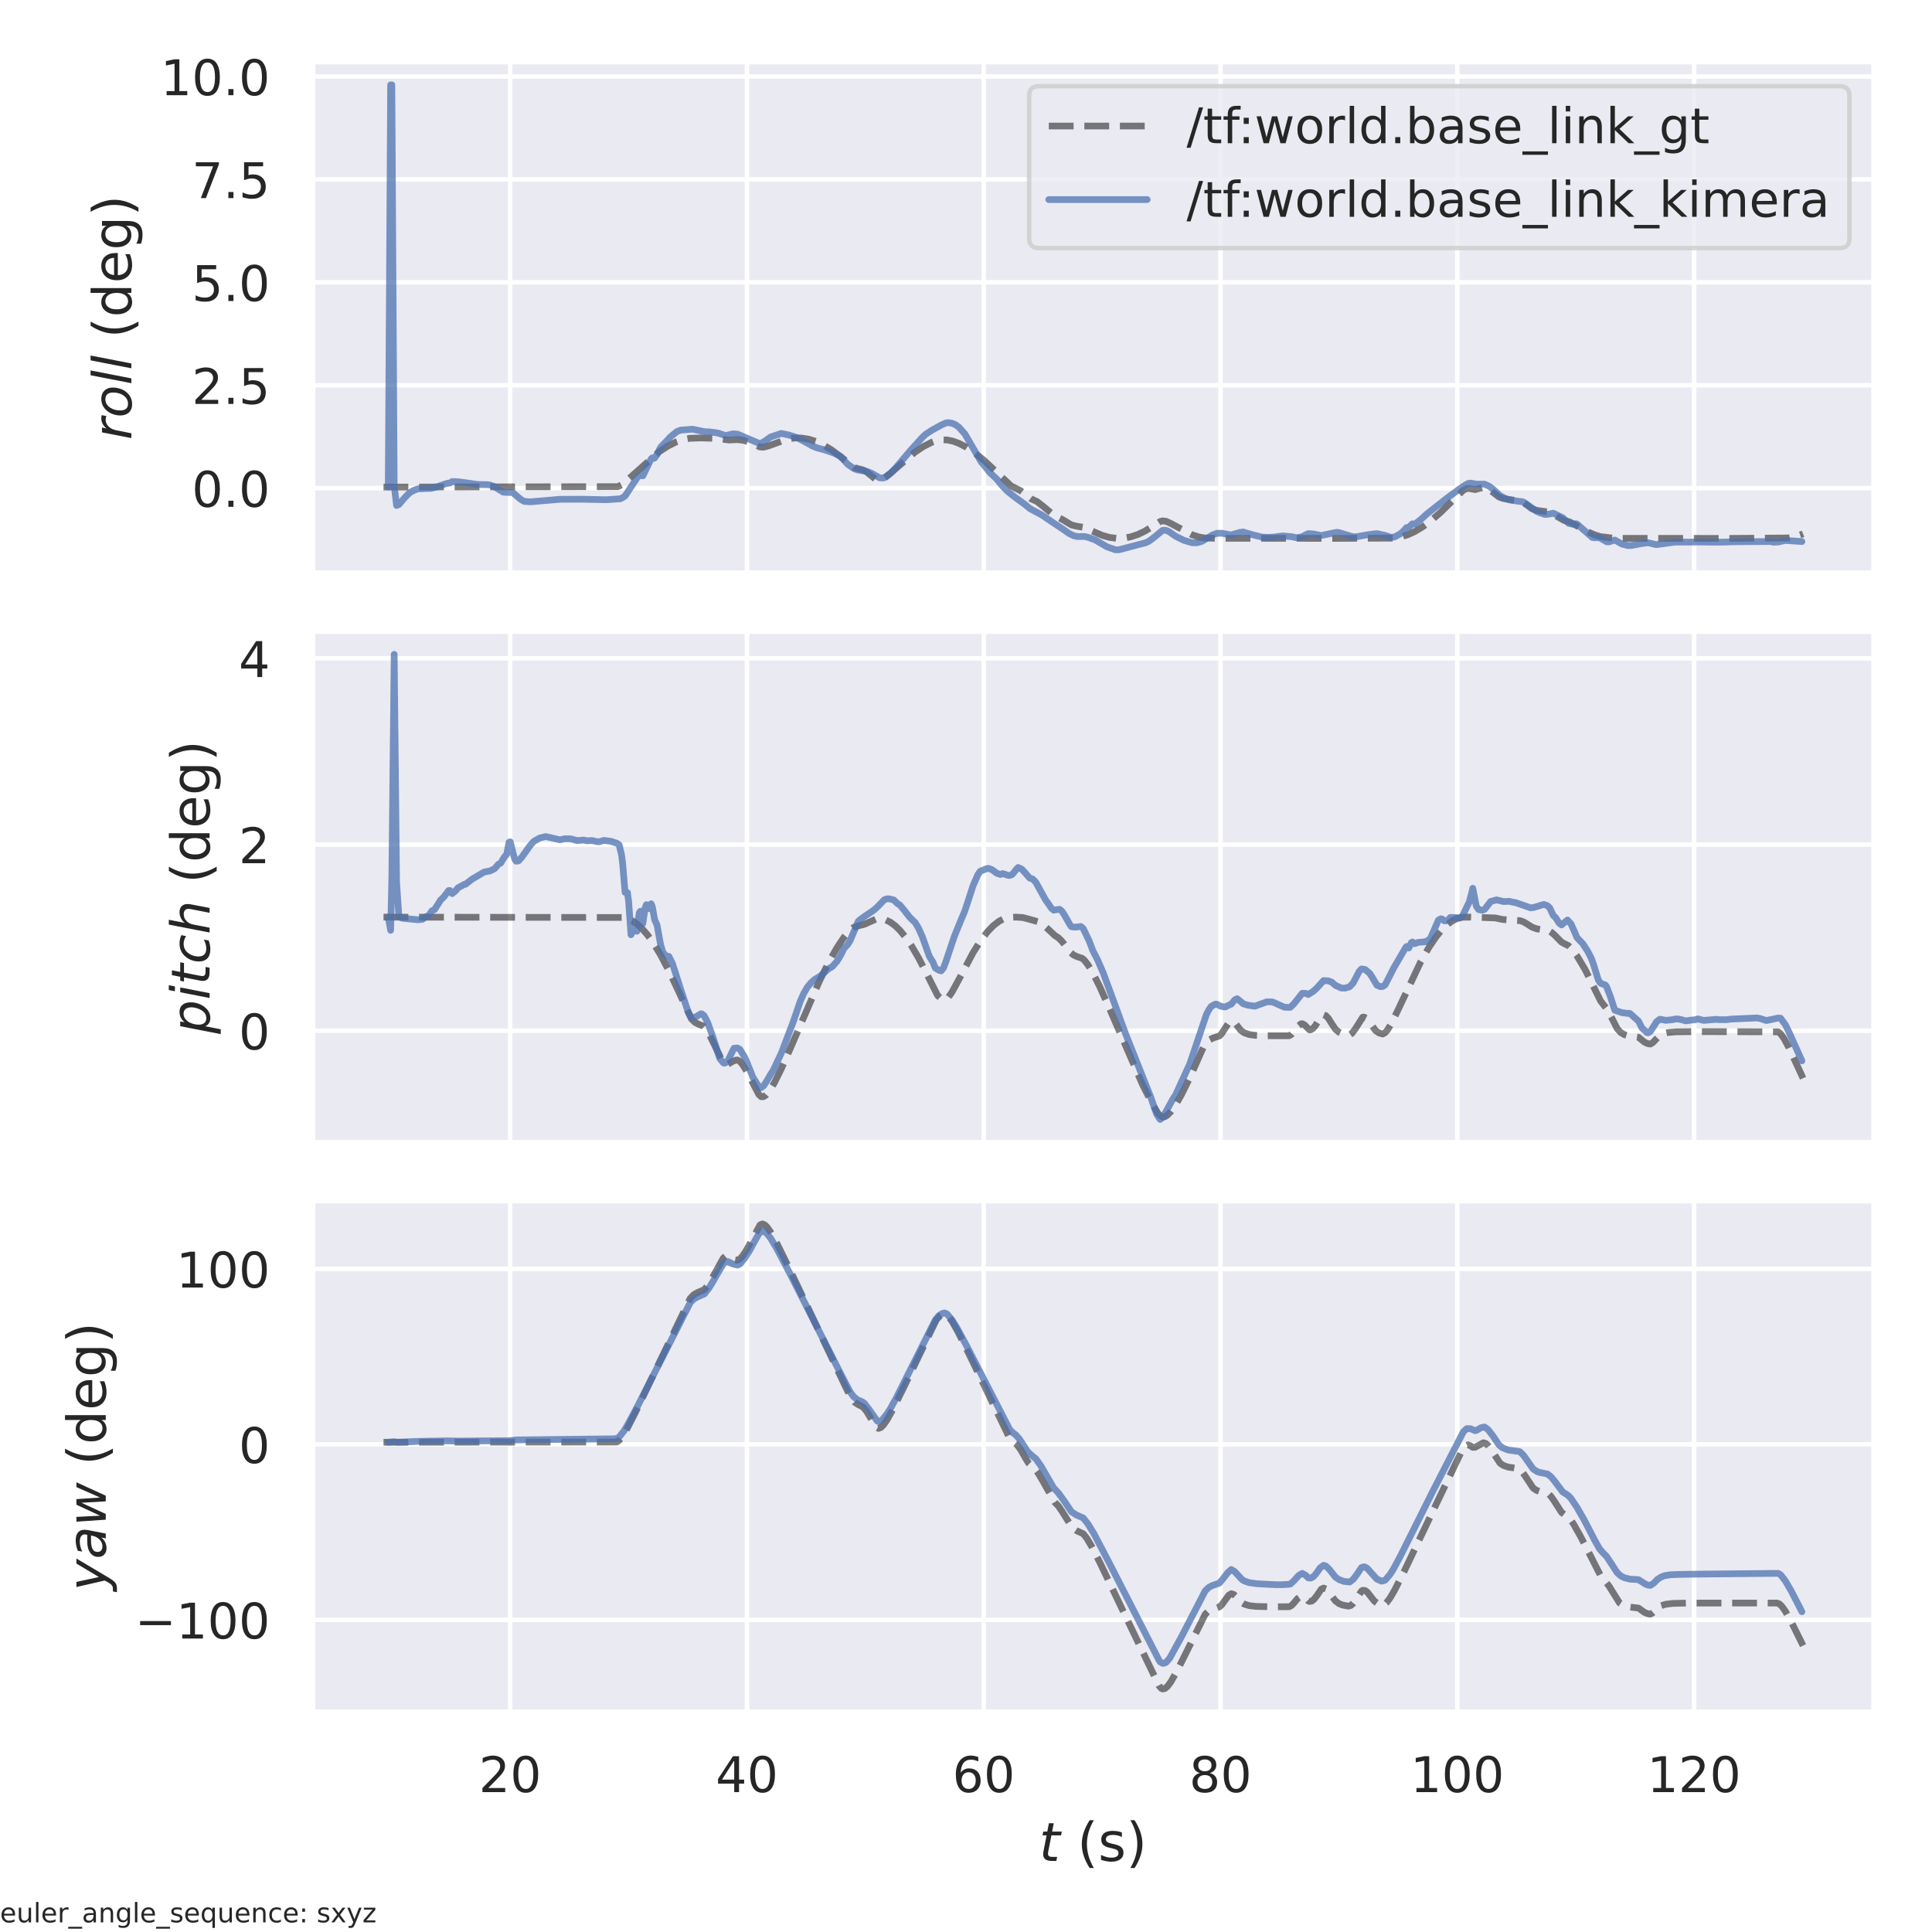 <?xml version="1.0" encoding="utf-8" standalone="no"?>
<!DOCTYPE svg PUBLIC "-//W3C//DTD SVG 1.1//EN"
  "http://www.w3.org/Graphics/SVG/1.1/DTD/svg11.dtd">
<!-- Created with matplotlib (https://matplotlib.org/) -->
<svg height="432pt" version="1.1" viewBox="0 0 432 432" width="432pt" xmlns="http://www.w3.org/2000/svg" xmlns:xlink="http://www.w3.org/1999/xlink">
 <defs>
  <style type="text/css">*{stroke-linecap:butt;stroke-linejoin:round;}</style>
 </defs>
 <g id="figure_1">
  <g id="patch_1">
   <path d="M 0 432 
L 432 432 
L 432 0 
L 0 0 
z
" style="fill:#ffffff;"/>
  </g>
  <g id="axes_1">
   <g id="patch_2">
    <path d="M 69.885 128.157 
L 419.04 128.157 
L 419.04 13.765 
L 69.885 13.765 
z
" style="fill:#eaeaf2;"/>
   </g>
   <g id="matplotlib.axis_1">
    <g id="xtick_1">
     <g id="line2d_1">
      <path clip-path="url(#pd3cec11f52)" d="M 114.069 128.157 
L 114.069 13.765 
" style="fill:none;stroke:#ffffff;stroke-linecap:round;"/>
     </g>
    </g>
    <g id="xtick_2">
     <g id="line2d_2">
      <path clip-path="url(#pd3cec11f52)" d="M 167.015 128.157 
L 167.015 13.765 
" style="fill:none;stroke:#ffffff;stroke-linecap:round;"/>
     </g>
    </g>
    <g id="xtick_3">
     <g id="line2d_3">
      <path clip-path="url(#pd3cec11f52)" d="M 219.962 128.157 
L 219.962 13.765 
" style="fill:none;stroke:#ffffff;stroke-linecap:round;"/>
     </g>
    </g>
    <g id="xtick_4">
     <g id="line2d_4">
      <path clip-path="url(#pd3cec11f52)" d="M 272.908 128.157 
L 272.908 13.765 
" style="fill:none;stroke:#ffffff;stroke-linecap:round;"/>
     </g>
    </g>
    <g id="xtick_5">
     <g id="line2d_5">
      <path clip-path="url(#pd3cec11f52)" d="M 325.854 128.157 
L 325.854 13.765 
" style="fill:none;stroke:#ffffff;stroke-linecap:round;"/>
     </g>
    </g>
    <g id="xtick_6">
     <g id="line2d_6">
      <path clip-path="url(#pd3cec11f52)" d="M 378.801 128.157 
L 378.801 13.765 
" style="fill:none;stroke:#ffffff;stroke-linecap:round;"/>
     </g>
    </g>
   </g>
   <g id="matplotlib.axis_2">
    <g id="ytick_1">
     <g id="line2d_7">
      <path clip-path="url(#pd3cec11f52)" d="M 69.885 109.149 
L 419.04 109.149 
" style="fill:none;stroke:#ffffff;stroke-linecap:round;"/>
     </g>
     <g id="text_1">
      <!-- 0.0 -->
      <g style="fill:#262626;" transform="translate(42.892 113.328)scale(0.11 -0.11)">
       <defs>
        <path d="M 31.781 66.406 
Q 24.172 66.406 20.328 58.906 
Q 16.5 51.422 16.5 36.375 
Q 16.5 21.391 20.328 13.891 
Q 24.172 6.391 31.781 6.391 
Q 39.453 6.391 43.281 13.891 
Q 47.125 21.391 47.125 36.375 
Q 47.125 51.422 43.281 58.906 
Q 39.453 66.406 31.781 66.406 
z
M 31.781 74.219 
Q 44.047 74.219 50.516 64.516 
Q 56.984 54.828 56.984 36.375 
Q 56.984 17.969 50.516 8.266 
Q 44.047 -1.422 31.781 -1.422 
Q 19.531 -1.422 13.062 8.266 
Q 6.594 17.969 6.594 36.375 
Q 6.594 54.828 13.062 64.516 
Q 19.531 74.219 31.781 74.219 
z
" id="DejaVuSans-48"/>
        <path d="M 10.688 12.406 
L 21 12.406 
L 21 0 
L 10.688 0 
z
" id="DejaVuSans-46"/>
       </defs>
       <use xlink:href="#DejaVuSans-48"/>
       <use x="63.623" xlink:href="#DejaVuSans-46"/>
       <use x="95.41" xlink:href="#DejaVuSans-48"/>
      </g>
     </g>
    </g>
    <g id="ytick_2">
     <g id="line2d_8">
      <path clip-path="url(#pd3cec11f52)" d="M 69.885 86.138 
L 419.04 86.138 
" style="fill:none;stroke:#ffffff;stroke-linecap:round;"/>
     </g>
     <g id="text_2">
      <!-- 2.5 -->
      <g style="fill:#262626;" transform="translate(42.892 90.317)scale(0.11 -0.11)">
       <defs>
        <path d="M 19.188 8.297 
L 53.609 8.297 
L 53.609 0 
L 7.328 0 
L 7.328 8.297 
Q 12.938 14.109 22.625 23.891 
Q 32.328 33.688 34.812 36.531 
Q 39.547 41.844 41.422 45.531 
Q 43.312 49.219 43.312 52.781 
Q 43.312 58.594 39.234 62.25 
Q 35.156 65.922 28.609 65.922 
Q 23.969 65.922 18.812 64.312 
Q 13.672 62.703 7.812 59.422 
L 7.812 69.391 
Q 13.766 71.781 18.938 73 
Q 24.125 74.219 28.422 74.219 
Q 39.75 74.219 46.484 68.547 
Q 53.219 62.891 53.219 53.422 
Q 53.219 48.922 51.531 44.891 
Q 49.859 40.875 45.406 35.406 
Q 44.188 33.984 37.641 27.219 
Q 31.109 20.453 19.188 8.297 
z
" id="DejaVuSans-50"/>
        <path d="M 10.797 72.906 
L 49.516 72.906 
L 49.516 64.594 
L 19.828 64.594 
L 19.828 46.734 
Q 21.969 47.469 24.109 47.828 
Q 26.266 48.188 28.422 48.188 
Q 40.625 48.188 47.75 41.5 
Q 54.891 34.812 54.891 23.391 
Q 54.891 11.625 47.562 5.094 
Q 40.234 -1.422 26.906 -1.422 
Q 22.312 -1.422 17.547 -0.641 
Q 12.797 0.141 7.719 1.703 
L 7.719 11.625 
Q 12.109 9.234 16.797 8.062 
Q 21.484 6.891 26.703 6.891 
Q 35.156 6.891 40.078 11.328 
Q 45.016 15.766 45.016 23.391 
Q 45.016 31 40.078 35.438 
Q 35.156 39.891 26.703 39.891 
Q 22.75 39.891 18.812 39.016 
Q 14.891 38.141 10.797 36.281 
z
" id="DejaVuSans-53"/>
       </defs>
       <use xlink:href="#DejaVuSans-50"/>
       <use x="63.623" xlink:href="#DejaVuSans-46"/>
       <use x="95.41" xlink:href="#DejaVuSans-53"/>
      </g>
     </g>
    </g>
    <g id="ytick_3">
     <g id="line2d_9">
      <path clip-path="url(#pd3cec11f52)" d="M 69.885 63.127 
L 419.04 63.127 
" style="fill:none;stroke:#ffffff;stroke-linecap:round;"/>
     </g>
     <g id="text_3">
      <!-- 5.0 -->
      <g style="fill:#262626;" transform="translate(42.892 67.306)scale(0.11 -0.11)">
       <use xlink:href="#DejaVuSans-53"/>
       <use x="63.623" xlink:href="#DejaVuSans-46"/>
       <use x="95.41" xlink:href="#DejaVuSans-48"/>
      </g>
     </g>
    </g>
    <g id="ytick_4">
     <g id="line2d_10">
      <path clip-path="url(#pd3cec11f52)" d="M 69.885 40.116 
L 419.04 40.116 
" style="fill:none;stroke:#ffffff;stroke-linecap:round;"/>
     </g>
     <g id="text_4">
      <!-- 7.5 -->
      <g style="fill:#262626;" transform="translate(42.892 44.295)scale(0.11 -0.11)">
       <defs>
        <path d="M 8.203 72.906 
L 55.078 72.906 
L 55.078 68.703 
L 28.609 0 
L 18.312 0 
L 43.219 64.594 
L 8.203 64.594 
z
" id="DejaVuSans-55"/>
       </defs>
       <use xlink:href="#DejaVuSans-55"/>
       <use x="63.623" xlink:href="#DejaVuSans-46"/>
       <use x="95.41" xlink:href="#DejaVuSans-53"/>
      </g>
     </g>
    </g>
    <g id="ytick_5">
     <g id="line2d_11">
      <path clip-path="url(#pd3cec11f52)" d="M 69.885 17.105 
L 419.04 17.105 
" style="fill:none;stroke:#ffffff;stroke-linecap:round;"/>
     </g>
     <g id="text_5">
      <!-- 10.0 -->
      <g style="fill:#262626;" transform="translate(35.893 21.284)scale(0.11 -0.11)">
       <defs>
        <path d="M 12.406 8.297 
L 28.516 8.297 
L 28.516 63.922 
L 10.984 60.406 
L 10.984 69.391 
L 28.422 72.906 
L 38.281 72.906 
L 38.281 8.297 
L 54.391 8.297 
L 54.391 0 
L 12.406 0 
z
" id="DejaVuSans-49"/>
       </defs>
       <use xlink:href="#DejaVuSans-49"/>
       <use x="63.623" xlink:href="#DejaVuSans-48"/>
       <use x="127.246" xlink:href="#DejaVuSans-46"/>
       <use x="159.033" xlink:href="#DejaVuSans-48"/>
      </g>
     </g>
    </g>
    <g id="text_6">
     <!-- $roll$ (deg) -->
     <g style="fill:#262626;" transform="translate(29.373 98.381)rotate(-90)scale(0.12 -0.12)">
      <defs>
       <path d="M 44.578 46.391 
Q 43.219 47.125 41.453 47.516 
Q 39.703 47.906 37.703 47.906 
Q 30.516 47.906 25.141 42.453 
Q 19.781 37.016 18.016 27.875 
L 12.5 0 
L 3.516 0 
L 14.203 54.688 
L 23.188 54.688 
L 21.484 46.188 
Q 25.047 50.922 30 53.453 
Q 34.969 56 40.578 56 
Q 42.047 56 43.453 55.828 
Q 44.875 55.672 46.297 55.281 
z
" id="DejaVuSans-Oblique-114"/>
       <path d="M 25.391 -1.422 
Q 15.766 -1.422 10.172 4.516 
Q 4.594 10.453 4.594 20.703 
Q 4.594 26.656 6.516 32.828 
Q 8.453 39.016 11.531 43.219 
Q 16.359 49.75 22.312 52.875 
Q 28.266 56 35.797 56 
Q 45.125 56 50.859 50.188 
Q 56.594 44.391 56.594 35.016 
Q 56.594 28.516 54.688 22.062 
Q 52.781 15.625 49.703 11.375 
Q 44.922 4.828 38.969 1.703 
Q 33.016 -1.422 25.391 -1.422 
z
M 13.922 21 
Q 13.922 13.578 17.016 9.891 
Q 20.125 6.203 26.422 6.203 
Q 35.453 6.203 41.375 14.078 
Q 47.312 21.969 47.312 34.078 
Q 47.312 41.156 44.141 44.766 
Q 40.969 48.391 34.812 48.391 
Q 29.734 48.391 25.781 46.016 
Q 21.828 43.656 18.703 38.812 
Q 16.406 35.203 15.156 30.562 
Q 13.922 25.922 13.922 21 
z
" id="DejaVuSans-Oblique-111"/>
       <path d="M 18.312 75.984 
L 27.297 75.984 
L 12.5 0 
L 3.516 0 
z
" id="DejaVuSans-Oblique-108"/>
       <path id="DejaVuSans-32"/>
       <path d="M 31 75.875 
Q 24.469 64.656 21.281 53.656 
Q 18.109 42.672 18.109 31.391 
Q 18.109 20.125 21.312 9.062 
Q 24.516 -2 31 -13.188 
L 23.188 -13.188 
Q 15.875 -1.703 12.234 9.375 
Q 8.594 20.453 8.594 31.391 
Q 8.594 42.281 12.203 53.312 
Q 15.828 64.359 23.188 75.875 
z
" id="DejaVuSans-40"/>
       <path d="M 45.406 46.391 
L 45.406 75.984 
L 54.391 75.984 
L 54.391 0 
L 45.406 0 
L 45.406 8.203 
Q 42.578 3.328 38.25 0.953 
Q 33.938 -1.422 27.875 -1.422 
Q 17.969 -1.422 11.734 6.484 
Q 5.516 14.406 5.516 27.297 
Q 5.516 40.188 11.734 48.094 
Q 17.969 56 27.875 56 
Q 33.938 56 38.25 53.625 
Q 42.578 51.266 45.406 46.391 
z
M 14.797 27.297 
Q 14.797 17.391 18.875 11.75 
Q 22.953 6.109 30.078 6.109 
Q 37.203 6.109 41.297 11.75 
Q 45.406 17.391 45.406 27.297 
Q 45.406 37.203 41.297 42.844 
Q 37.203 48.484 30.078 48.484 
Q 22.953 48.484 18.875 42.844 
Q 14.797 37.203 14.797 27.297 
z
" id="DejaVuSans-100"/>
       <path d="M 56.203 29.594 
L 56.203 25.203 
L 14.891 25.203 
Q 15.484 15.922 20.484 11.062 
Q 25.484 6.203 34.422 6.203 
Q 39.594 6.203 44.453 7.469 
Q 49.312 8.734 54.109 11.281 
L 54.109 2.781 
Q 49.266 0.734 44.188 -0.344 
Q 39.109 -1.422 33.891 -1.422 
Q 20.797 -1.422 13.156 6.188 
Q 5.516 13.812 5.516 26.812 
Q 5.516 40.234 12.766 48.109 
Q 20.016 56 32.328 56 
Q 43.359 56 49.781 48.891 
Q 56.203 41.797 56.203 29.594 
z
M 47.219 32.234 
Q 47.125 39.594 43.094 43.984 
Q 39.062 48.391 32.422 48.391 
Q 24.906 48.391 20.391 44.141 
Q 15.875 39.891 15.188 32.172 
z
" id="DejaVuSans-101"/>
       <path d="M 45.406 27.984 
Q 45.406 37.75 41.375 43.109 
Q 37.359 48.484 30.078 48.484 
Q 22.859 48.484 18.828 43.109 
Q 14.797 37.75 14.797 27.984 
Q 14.797 18.266 18.828 12.891 
Q 22.859 7.516 30.078 7.516 
Q 37.359 7.516 41.375 12.891 
Q 45.406 18.266 45.406 27.984 
z
M 54.391 6.781 
Q 54.391 -7.172 48.188 -13.984 
Q 42 -20.797 29.203 -20.797 
Q 24.469 -20.797 20.266 -20.094 
Q 16.062 -19.391 12.109 -17.922 
L 12.109 -9.188 
Q 16.062 -11.328 19.922 -12.344 
Q 23.781 -13.375 27.781 -13.375 
Q 36.625 -13.375 41.016 -8.766 
Q 45.406 -4.156 45.406 5.172 
L 45.406 9.625 
Q 42.625 4.781 38.281 2.391 
Q 33.938 0 27.875 0 
Q 17.828 0 11.672 7.656 
Q 5.516 15.328 5.516 27.984 
Q 5.516 40.672 11.672 48.328 
Q 17.828 56 27.875 56 
Q 33.938 56 38.281 53.609 
Q 42.625 51.219 45.406 46.391 
L 45.406 54.688 
L 54.391 54.688 
z
" id="DejaVuSans-103"/>
       <path d="M 8.016 75.875 
L 15.828 75.875 
Q 23.141 64.359 26.781 53.312 
Q 30.422 42.281 30.422 31.391 
Q 30.422 20.453 26.781 9.375 
Q 23.141 -1.703 15.828 -13.188 
L 8.016 -13.188 
Q 14.5 -2 17.703 9.062 
Q 20.906 20.125 20.906 31.391 
Q 20.906 42.672 17.703 53.656 
Q 14.5 64.656 8.016 75.875 
z
" id="DejaVuSans-41"/>
      </defs>
      <use transform="translate(0 0.016)" xlink:href="#DejaVuSans-Oblique-114"/>
      <use transform="translate(41.113 0.016)" xlink:href="#DejaVuSans-Oblique-111"/>
      <use transform="translate(102.295 0.016)" xlink:href="#DejaVuSans-Oblique-108"/>
      <use transform="translate(130.078 0.016)" xlink:href="#DejaVuSans-Oblique-108"/>
      <use transform="translate(157.861 0.016)" xlink:href="#DejaVuSans-32"/>
      <use transform="translate(189.648 0.016)" xlink:href="#DejaVuSans-40"/>
      <use transform="translate(228.662 0.016)" xlink:href="#DejaVuSans-100"/>
      <use transform="translate(292.139 0.016)" xlink:href="#DejaVuSans-101"/>
      <use transform="translate(353.662 0.016)" xlink:href="#DejaVuSans-103"/>
      <use transform="translate(417.139 0.016)" xlink:href="#DejaVuSans-41"/>
     </g>
    </g>
   </g>
   <g id="line2d_12">
    <path clip-path="url(#pd3cec11f52)" d="M 85.756 108.915 
L 138.173 108.816 
L 138.967 108.401 
L 140.29 107.337 
L 147.438 100.973 
L 149.291 99.766 
L 151.144 98.84 
L 152.733 98.292 
L 154.321 97.995 
L 156.704 97.929 
L 159.881 98.017 
L 163.057 98.39 
L 164.911 98.294 
L 166.234 98.463 
L 167.558 98.854 
L 169.146 99.572 
L 169.94 99.95 
L 170.735 99.999 
L 171.794 99.718 
L 176.029 98.186 
L 177.618 97.944 
L 179.206 97.947 
L 180.794 98.196 
L 182.383 98.686 
L 183.971 99.408 
L 185.824 100.521 
L 187.677 101.893 
L 191.119 104.589 
L 192.178 104.874 
L 192.972 105.071 
L 193.766 105.52 
L 195.09 106.595 
L 195.884 107.241 
L 196.414 107.375 
L 196.943 107.283 
L 197.737 106.879 
L 199.061 105.845 
L 204.62 101.068 
L 206.473 99.843 
L 208.327 98.896 
L 209.386 98.523 
L 210.709 98.347 
L 211.768 98.372 
L 213.092 98.646 
L 214.415 99.131 
L 216.004 99.949 
L 217.857 101.183 
L 219.975 102.895 
L 222.357 105.114 
L 226.064 108.647 
L 228.181 109.709 
L 230.564 111.54 
L 231.888 112.152 
L 233.211 113.184 
L 235.594 115.156 
L 237.712 116.249 
L 239.565 117.38 
L 240.624 117.637 
L 242.477 117.962 
L 244.065 118.678 
L 246.448 119.708 
L 248.036 120.156 
L 249.625 120.367 
L 251.213 120.333 
L 252.802 120.052 
L 254.39 119.53 
L 255.978 118.778 
L 257.831 117.635 
L 259.42 116.607 
L 259.949 116.461 
L 260.744 116.568 
L 261.802 117.044 
L 266.568 119.591 
L 268.156 120.088 
L 269.48 120.304 
L 272.127 120.367 
L 293.835 120.378 
L 298.6 120.382 
L 311.572 120.329 
L 313.16 120.077 
L 314.749 119.586 
L 316.337 118.861 
L 318.19 117.743 
L 320.043 116.365 
L 322.161 114.528 
L 325.073 111.672 
L 327.191 109.614 
L 327.985 109.241 
L 328.515 109.231 
L 329.839 109.474 
L 331.692 108.97 
L 332.221 109.05 
L 333.015 109.449 
L 334.074 110.27 
L 335.133 111.097 
L 335.927 111.423 
L 337.251 111.671 
L 340.163 112.065 
L 341.222 112.777 
L 342.546 113.757 
L 343.605 114.121 
L 344.928 114.305 
L 346.252 114.459 
L 347.046 114.839 
L 349.693 116.352 
L 351.017 116.72 
L 352.341 117.438 
L 354.723 118.766 
L 356.576 119.605 
L 357.9 119.992 
L 361.077 120.366 
L 363.989 120.372 
L 386.756 120.383 
L 399.728 120.292 
L 401.316 120 
L 402.905 119.467 
L 403.169 119.356 
L 403.169 119.356 
" style="fill:none;stroke:#000000;stroke-dasharray:5.55,2.4;stroke-dashoffset:0;stroke-opacity:0.5;stroke-width:1.5;"/>
   </g>
   <g id="line2d_13">
    <path clip-path="url(#pd3cec11f52)" d="M 86.819 108.89 
L 87.349 18.984 
L 87.614 18.965 
L 88.143 108.628 
L 88.672 113.024 
L 89.202 112.806 
L 90.526 111.249 
L 91.585 110.178 
L 92.379 109.71 
L 93.438 109.307 
L 94.761 109.254 
L 96.35 109.198 
L 97.409 108.954 
L 99.791 108.121 
L 100.585 107.998 
L 101.115 107.672 
L 102.703 107.746 
L 106.939 108.341 
L 109.057 108.376 
L 109.586 108.449 
L 110.381 108.741 
L 111.175 109.219 
L 112.498 110.029 
L 113.028 110.092 
L 114.616 110.127 
L 115.675 111.012 
L 116.469 111.691 
L 117.264 112.119 
L 118.587 112.209 
L 125.206 111.646 
L 130.235 111.629 
L 135.53 111.745 
L 138.707 111.531 
L 139.236 111.265 
L 139.766 110.908 
L 142.678 106.488 
L 143.207 106.338 
L 143.737 106.393 
L 145.59 102.611 
L 145.855 102.376 
L 146.119 102.517 
L 146.384 102.401 
L 146.914 101.64 
L 147.708 100.018 
L 149.296 98.364 
L 149.826 97.774 
L 150.62 97.097 
L 151.414 96.468 
L 152.208 96.176 
L 154.855 95.97 
L 157.503 96.524 
L 158.562 96.566 
L 159.885 96.727 
L 160.68 96.873 
L 162.268 97.404 
L 163.856 97.008 
L 164.915 97.074 
L 168.886 98.77 
L 169.68 99.102 
L 170.21 99.087 
L 171.004 98.647 
L 172.328 97.703 
L 174.71 96.919 
L 175.769 97.138 
L 176.564 97.313 
L 178.417 97.934 
L 181.064 99.378 
L 181.593 99.703 
L 182.652 100.134 
L 184.505 100.627 
L 186.359 101.266 
L 187.153 101.638 
L 187.947 102.053 
L 189.535 103.8 
L 190.859 104.728 
L 191.653 105.051 
L 192.447 105.19 
L 193.771 105.384 
L 194.83 105.792 
L 196.683 106.842 
L 197.477 106.893 
L 198.007 106.72 
L 199.066 105.891 
L 200.125 104.807 
L 203.566 100.746 
L 206.213 97.825 
L 207.008 97.079 
L 208.331 96.224 
L 210.449 95.052 
L 211.508 94.567 
L 212.038 94.503 
L 212.832 94.634 
L 213.626 94.952 
L 214.42 95.53 
L 215.744 97.03 
L 217.332 99.75 
L 219.45 103.358 
L 219.98 103.96 
L 221.303 105.636 
L 222.097 106.383 
L 222.892 107.14 
L 224.215 108.759 
L 225.274 109.843 
L 226.863 111.12 
L 228.186 112.07 
L 229.245 112.845 
L 230.304 113.73 
L 232.951 115.147 
L 235.334 116.772 
L 237.717 118.35 
L 239.04 119.279 
L 240.099 119.796 
L 240.893 119.968 
L 242.482 119.961 
L 243.276 120.141 
L 244.864 120.721 
L 247.512 122.263 
L 249.365 122.926 
L 250.159 122.937 
L 256.248 121.341 
L 257.042 120.932 
L 258.101 120.123 
L 259.954 118.589 
L 260.484 118.541 
L 261.013 118.687 
L 261.542 118.972 
L 262.866 119.903 
L 264.719 120.818 
L 266.572 121.364 
L 267.631 121.37 
L 268.69 121.073 
L 270.279 120.128 
L 271.073 119.637 
L 272.132 119.242 
L 273.191 119.23 
L 275.044 119.581 
L 275.309 119.601 
L 277.162 119.065 
L 277.956 118.948 
L 279.809 119.503 
L 282.192 120.1 
L 283.515 120.149 
L 284.839 120.09 
L 286.427 119.878 
L 286.957 119.84 
L 288.81 120.009 
L 289.869 120.232 
L 290.928 120.083 
L 291.457 119.842 
L 292.516 119.32 
L 293.575 119.377 
L 295.428 119.74 
L 298.87 119.024 
L 299.399 119.082 
L 300.988 119.564 
L 302.311 119.957 
L 303.105 120.052 
L 305.753 119.578 
L 307.871 119.313 
L 309.724 119.725 
L 311.047 120.158 
L 311.842 120.063 
L 313.165 119.329 
L 313.959 118.605 
L 314.489 117.983 
L 315.018 117.908 
L 315.813 117.121 
L 316.342 117.21 
L 317.666 116.199 
L 318.989 114.972 
L 323.754 111.232 
L 325.343 110.071 
L 326.931 108.908 
L 328.255 108.113 
L 328.784 108.02 
L 329.579 108.147 
L 330.108 108.259 
L 331.961 108.255 
L 333.02 108.751 
L 333.814 109.361 
L 335.403 110.83 
L 336.726 111.532 
L 337.785 111.832 
L 339.638 112.096 
L 340.433 112.175 
L 340.962 112.446 
L 342.021 113.201 
L 343.609 114.354 
L 344.404 114.682 
L 345.463 115.036 
L 346.257 114.968 
L 347.316 114.754 
L 349.433 115.761 
L 350.757 117.027 
L 351.551 117.195 
L 352.081 117.162 
L 352.346 117.097 
L 352.61 117.173 
L 355.258 119.487 
L 356.052 120.184 
L 356.581 120.248 
L 357.375 120.211 
L 357.905 120.349 
L 359.229 121.135 
L 359.758 121.177 
L 361.082 120.753 
L 362.67 121.647 
L 363.994 121.985 
L 364.788 121.977 
L 366.906 121.571 
L 367.435 121.493 
L 367.965 121.419 
L 368.494 121.351 
L 370.347 121.782 
L 374.583 121.21 
L 376.171 121.217 
L 380.407 121.197 
L 382.79 121.226 
L 385.702 121.214 
L 387.29 121.145 
L 395.232 121.091 
L 395.762 121.087 
L 396.556 121.237 
L 397.615 121.191 
L 399.203 120.845 
L 402.909 121.088 
L 402.909 121.088 
" style="fill:none;stroke:#4c72b0;stroke-linecap:round;stroke-opacity:0.75;stroke-width:1.5;"/>
   </g>
   <g id="patch_3">
    <path d="M 69.885 128.157 
L 69.885 13.765 
" style="fill:none;stroke:#ffffff;stroke-linecap:square;stroke-linejoin:miter;stroke-width:1.25;"/>
   </g>
   <g id="patch_4">
    <path d="M 419.04 128.157 
L 419.04 13.765 
" style="fill:none;stroke:#ffffff;stroke-linecap:square;stroke-linejoin:miter;stroke-width:1.25;"/>
   </g>
   <g id="patch_5">
    <path d="M 69.885 128.157 
L 419.04 128.157 
" style="fill:none;stroke:#ffffff;stroke-linecap:square;stroke-linejoin:miter;stroke-width:1.25;"/>
   </g>
   <g id="patch_6">
    <path d="M 69.885 13.765 
L 419.04 13.765 
" style="fill:none;stroke:#ffffff;stroke-linecap:square;stroke-linejoin:miter;stroke-width:1.25;"/>
   </g>
   <g id="legend_1">
    <g id="patch_7">
     <path d="M 232.312 55.469 
L 411.34 55.469 
Q 413.54 55.469 413.54 53.269 
L 413.54 21.465 
Q 413.54 19.265 411.34 19.265 
L 232.312 19.265 
Q 230.112 19.265 230.112 21.465 
L 230.112 53.269 
Q 230.112 55.469 232.312 55.469 
z
" style="fill:#eaeaf2;opacity:0.8;stroke:#cccccc;stroke-linejoin:miter;"/>
    </g>
    <g id="line2d_14">
     <path d="M 234.512 28.174 
L 256.512 28.174 
" style="fill:none;stroke:#000000;stroke-dasharray:5.55,2.4;stroke-dashoffset:0;stroke-opacity:0.5;stroke-width:1.5;"/>
    </g>
    <g id="line2d_15"/>
    <g id="text_7">
     <!-- /tf:world.base_link_gt -->
     <g style="fill:#262626;" transform="translate(265.312 32.024)scale(0.11 -0.11)">
      <defs>
       <path d="M 25.391 72.906 
L 33.688 72.906 
L 8.297 -9.281 
L 0 -9.281 
z
" id="DejaVuSans-47"/>
       <path d="M 18.312 70.219 
L 18.312 54.688 
L 36.812 54.688 
L 36.812 47.703 
L 18.312 47.703 
L 18.312 18.016 
Q 18.312 11.328 20.141 9.422 
Q 21.969 7.516 27.594 7.516 
L 36.812 7.516 
L 36.812 0 
L 27.594 0 
Q 17.188 0 13.234 3.875 
Q 9.281 7.766 9.281 18.016 
L 9.281 47.703 
L 2.688 47.703 
L 2.688 54.688 
L 9.281 54.688 
L 9.281 70.219 
z
" id="DejaVuSans-116"/>
       <path d="M 37.109 75.984 
L 37.109 68.5 
L 28.516 68.5 
Q 23.688 68.5 21.797 66.547 
Q 19.922 64.594 19.922 59.516 
L 19.922 54.688 
L 34.719 54.688 
L 34.719 47.703 
L 19.922 47.703 
L 19.922 0 
L 10.891 0 
L 10.891 47.703 
L 2.297 47.703 
L 2.297 54.688 
L 10.891 54.688 
L 10.891 58.5 
Q 10.891 67.625 15.141 71.797 
Q 19.391 75.984 28.609 75.984 
z
" id="DejaVuSans-102"/>
       <path d="M 11.719 12.406 
L 22.016 12.406 
L 22.016 0 
L 11.719 0 
z
M 11.719 51.703 
L 22.016 51.703 
L 22.016 39.312 
L 11.719 39.312 
z
" id="DejaVuSans-58"/>
       <path d="M 4.203 54.688 
L 13.188 54.688 
L 24.422 12.016 
L 35.594 54.688 
L 46.188 54.688 
L 57.422 12.016 
L 68.609 54.688 
L 77.594 54.688 
L 63.281 0 
L 52.688 0 
L 40.922 44.828 
L 29.109 0 
L 18.5 0 
z
" id="DejaVuSans-119"/>
       <path d="M 30.609 48.391 
Q 23.391 48.391 19.188 42.75 
Q 14.984 37.109 14.984 27.297 
Q 14.984 17.484 19.156 11.844 
Q 23.344 6.203 30.609 6.203 
Q 37.797 6.203 41.984 11.859 
Q 46.188 17.531 46.188 27.297 
Q 46.188 37.016 41.984 42.703 
Q 37.797 48.391 30.609 48.391 
z
M 30.609 56 
Q 42.328 56 49.016 48.375 
Q 55.719 40.766 55.719 27.297 
Q 55.719 13.875 49.016 6.219 
Q 42.328 -1.422 30.609 -1.422 
Q 18.844 -1.422 12.172 6.219 
Q 5.516 13.875 5.516 27.297 
Q 5.516 40.766 12.172 48.375 
Q 18.844 56 30.609 56 
z
" id="DejaVuSans-111"/>
       <path d="M 41.109 46.297 
Q 39.594 47.172 37.812 47.578 
Q 36.031 48 33.891 48 
Q 26.266 48 22.188 43.047 
Q 18.109 38.094 18.109 28.812 
L 18.109 0 
L 9.078 0 
L 9.078 54.688 
L 18.109 54.688 
L 18.109 46.188 
Q 20.953 51.172 25.484 53.578 
Q 30.031 56 36.531 56 
Q 37.453 56 38.578 55.875 
Q 39.703 55.766 41.062 55.516 
z
" id="DejaVuSans-114"/>
       <path d="M 9.422 75.984 
L 18.406 75.984 
L 18.406 0 
L 9.422 0 
z
" id="DejaVuSans-108"/>
       <path d="M 48.688 27.297 
Q 48.688 37.203 44.609 42.844 
Q 40.531 48.484 33.406 48.484 
Q 26.266 48.484 22.188 42.844 
Q 18.109 37.203 18.109 27.297 
Q 18.109 17.391 22.188 11.75 
Q 26.266 6.109 33.406 6.109 
Q 40.531 6.109 44.609 11.75 
Q 48.688 17.391 48.688 27.297 
z
M 18.109 46.391 
Q 20.953 51.266 25.266 53.625 
Q 29.594 56 35.594 56 
Q 45.562 56 51.781 48.094 
Q 58.016 40.188 58.016 27.297 
Q 58.016 14.406 51.781 6.484 
Q 45.562 -1.422 35.594 -1.422 
Q 29.594 -1.422 25.266 0.953 
Q 20.953 3.328 18.109 8.203 
L 18.109 0 
L 9.078 0 
L 9.078 75.984 
L 18.109 75.984 
z
" id="DejaVuSans-98"/>
       <path d="M 34.281 27.484 
Q 23.391 27.484 19.188 25 
Q 14.984 22.516 14.984 16.5 
Q 14.984 11.719 18.141 8.906 
Q 21.297 6.109 26.703 6.109 
Q 34.188 6.109 38.703 11.406 
Q 43.219 16.703 43.219 25.484 
L 43.219 27.484 
z
M 52.203 31.203 
L 52.203 0 
L 43.219 0 
L 43.219 8.297 
Q 40.141 3.328 35.547 0.953 
Q 30.953 -1.422 24.312 -1.422 
Q 15.922 -1.422 10.953 3.297 
Q 6 8.016 6 15.922 
Q 6 25.141 12.172 29.828 
Q 18.359 34.516 30.609 34.516 
L 43.219 34.516 
L 43.219 35.406 
Q 43.219 41.609 39.141 45 
Q 35.062 48.391 27.688 48.391 
Q 23 48.391 18.547 47.266 
Q 14.109 46.141 10.016 43.891 
L 10.016 52.203 
Q 14.938 54.109 19.578 55.047 
Q 24.219 56 28.609 56 
Q 40.484 56 46.344 49.844 
Q 52.203 43.703 52.203 31.203 
z
" id="DejaVuSans-97"/>
       <path d="M 44.281 53.078 
L 44.281 44.578 
Q 40.484 46.531 36.375 47.5 
Q 32.281 48.484 27.875 48.484 
Q 21.188 48.484 17.844 46.438 
Q 14.5 44.391 14.5 40.281 
Q 14.5 37.156 16.891 35.375 
Q 19.281 33.594 26.516 31.984 
L 29.594 31.297 
Q 39.156 29.25 43.188 25.516 
Q 47.219 21.781 47.219 15.094 
Q 47.219 7.469 41.188 3.016 
Q 35.156 -1.422 24.609 -1.422 
Q 20.219 -1.422 15.453 -0.562 
Q 10.688 0.297 5.422 2 
L 5.422 11.281 
Q 10.406 8.688 15.234 7.391 
Q 20.062 6.109 24.812 6.109 
Q 31.156 6.109 34.562 8.281 
Q 37.984 10.453 37.984 14.406 
Q 37.984 18.062 35.516 20.016 
Q 33.062 21.969 24.703 23.781 
L 21.578 24.516 
Q 13.234 26.266 9.516 29.906 
Q 5.812 33.547 5.812 39.891 
Q 5.812 47.609 11.281 51.797 
Q 16.75 56 26.812 56 
Q 31.781 56 36.172 55.266 
Q 40.578 54.547 44.281 53.078 
z
" id="DejaVuSans-115"/>
       <path d="M 50.984 -16.609 
L 50.984 -23.578 
L -0.984 -23.578 
L -0.984 -16.609 
z
" id="DejaVuSans-95"/>
       <path d="M 9.422 54.688 
L 18.406 54.688 
L 18.406 0 
L 9.422 0 
z
M 9.422 75.984 
L 18.406 75.984 
L 18.406 64.594 
L 9.422 64.594 
z
" id="DejaVuSans-105"/>
       <path d="M 54.891 33.016 
L 54.891 0 
L 45.906 0 
L 45.906 32.719 
Q 45.906 40.484 42.875 44.328 
Q 39.844 48.188 33.797 48.188 
Q 26.516 48.188 22.312 43.547 
Q 18.109 38.922 18.109 30.906 
L 18.109 0 
L 9.078 0 
L 9.078 54.688 
L 18.109 54.688 
L 18.109 46.188 
Q 21.344 51.125 25.703 53.562 
Q 30.078 56 35.797 56 
Q 45.219 56 50.047 50.172 
Q 54.891 44.344 54.891 33.016 
z
" id="DejaVuSans-110"/>
       <path d="M 9.078 75.984 
L 18.109 75.984 
L 18.109 31.109 
L 44.922 54.688 
L 56.391 54.688 
L 27.391 29.109 
L 57.625 0 
L 45.906 0 
L 18.109 26.703 
L 18.109 0 
L 9.078 0 
z
" id="DejaVuSans-107"/>
      </defs>
      <use xlink:href="#DejaVuSans-47"/>
      <use x="33.691" xlink:href="#DejaVuSans-116"/>
      <use x="72.9" xlink:href="#DejaVuSans-102"/>
      <use x="104.48" xlink:href="#DejaVuSans-58"/>
      <use x="138.172" xlink:href="#DejaVuSans-119"/>
      <use x="219.959" xlink:href="#DejaVuSans-111"/>
      <use x="281.141" xlink:href="#DejaVuSans-114"/>
      <use x="322.254" xlink:href="#DejaVuSans-108"/>
      <use x="350.037" xlink:href="#DejaVuSans-100"/>
      <use x="413.514" xlink:href="#DejaVuSans-46"/>
      <use x="445.301" xlink:href="#DejaVuSans-98"/>
      <use x="508.777" xlink:href="#DejaVuSans-97"/>
      <use x="570.057" xlink:href="#DejaVuSans-115"/>
      <use x="622.156" xlink:href="#DejaVuSans-101"/>
      <use x="683.68" xlink:href="#DejaVuSans-95"/>
      <use x="733.68" xlink:href="#DejaVuSans-108"/>
      <use x="761.463" xlink:href="#DejaVuSans-105"/>
      <use x="789.246" xlink:href="#DejaVuSans-110"/>
      <use x="852.625" xlink:href="#DejaVuSans-107"/>
      <use x="910.535" xlink:href="#DejaVuSans-95"/>
      <use x="960.535" xlink:href="#DejaVuSans-103"/>
      <use x="1024.012" xlink:href="#DejaVuSans-116"/>
     </g>
    </g>
    <g id="line2d_16">
     <path d="M 234.512 44.625 
L 256.512 44.625 
" style="fill:none;stroke:#4c72b0;stroke-linecap:round;stroke-opacity:0.75;stroke-width:1.5;"/>
    </g>
    <g id="line2d_17"/>
    <g id="text_8">
     <!-- /tf:world.base_link_kimera -->
     <g style="fill:#262626;" transform="translate(265.312 48.475)scale(0.11 -0.11)">
      <defs>
       <path d="M 52 44.188 
Q 55.375 50.25 60.062 53.125 
Q 64.75 56 71.094 56 
Q 79.641 56 84.281 50.016 
Q 88.922 44.047 88.922 33.016 
L 88.922 0 
L 79.891 0 
L 79.891 32.719 
Q 79.891 40.578 77.094 44.375 
Q 74.312 48.188 68.609 48.188 
Q 61.625 48.188 57.562 43.547 
Q 53.516 38.922 53.516 30.906 
L 53.516 0 
L 44.484 0 
L 44.484 32.719 
Q 44.484 40.625 41.703 44.406 
Q 38.922 48.188 33.109 48.188 
Q 26.219 48.188 22.156 43.531 
Q 18.109 38.875 18.109 30.906 
L 18.109 0 
L 9.078 0 
L 9.078 54.688 
L 18.109 54.688 
L 18.109 46.188 
Q 21.188 51.219 25.484 53.609 
Q 29.781 56 35.688 56 
Q 41.656 56 45.828 52.969 
Q 50 49.953 52 44.188 
z
" id="DejaVuSans-109"/>
      </defs>
      <use xlink:href="#DejaVuSans-47"/>
      <use x="33.691" xlink:href="#DejaVuSans-116"/>
      <use x="72.9" xlink:href="#DejaVuSans-102"/>
      <use x="104.48" xlink:href="#DejaVuSans-58"/>
      <use x="138.172" xlink:href="#DejaVuSans-119"/>
      <use x="219.959" xlink:href="#DejaVuSans-111"/>
      <use x="281.141" xlink:href="#DejaVuSans-114"/>
      <use x="322.254" xlink:href="#DejaVuSans-108"/>
      <use x="350.037" xlink:href="#DejaVuSans-100"/>
      <use x="413.514" xlink:href="#DejaVuSans-46"/>
      <use x="445.301" xlink:href="#DejaVuSans-98"/>
      <use x="508.777" xlink:href="#DejaVuSans-97"/>
      <use x="570.057" xlink:href="#DejaVuSans-115"/>
      <use x="622.156" xlink:href="#DejaVuSans-101"/>
      <use x="683.68" xlink:href="#DejaVuSans-95"/>
      <use x="733.68" xlink:href="#DejaVuSans-108"/>
      <use x="761.463" xlink:href="#DejaVuSans-105"/>
      <use x="789.246" xlink:href="#DejaVuSans-110"/>
      <use x="852.625" xlink:href="#DejaVuSans-107"/>
      <use x="910.535" xlink:href="#DejaVuSans-95"/>
      <use x="960.535" xlink:href="#DejaVuSans-107"/>
      <use x="1018.445" xlink:href="#DejaVuSans-105"/>
      <use x="1046.229" xlink:href="#DejaVuSans-109"/>
      <use x="1143.641" xlink:href="#DejaVuSans-101"/>
      <use x="1205.164" xlink:href="#DejaVuSans-114"/>
      <use x="1246.277" xlink:href="#DejaVuSans-97"/>
     </g>
    </g>
   </g>
  </g>
  <g id="axes_2">
   <g id="patch_8">
    <path d="M 69.885 255.508 
L 419.04 255.508 
L 419.04 141.117 
L 69.885 141.117 
z
" style="fill:#eaeaf2;"/>
   </g>
   <g id="matplotlib.axis_3">
    <g id="xtick_7">
     <g id="line2d_18">
      <path clip-path="url(#p5249fdb1b5)" d="M 114.069 255.508 
L 114.069 141.117 
" style="fill:none;stroke:#ffffff;stroke-linecap:round;"/>
     </g>
    </g>
    <g id="xtick_8">
     <g id="line2d_19">
      <path clip-path="url(#p5249fdb1b5)" d="M 167.015 255.508 
L 167.015 141.117 
" style="fill:none;stroke:#ffffff;stroke-linecap:round;"/>
     </g>
    </g>
    <g id="xtick_9">
     <g id="line2d_20">
      <path clip-path="url(#p5249fdb1b5)" d="M 219.962 255.508 
L 219.962 141.117 
" style="fill:none;stroke:#ffffff;stroke-linecap:round;"/>
     </g>
    </g>
    <g id="xtick_10">
     <g id="line2d_21">
      <path clip-path="url(#p5249fdb1b5)" d="M 272.908 255.508 
L 272.908 141.117 
" style="fill:none;stroke:#ffffff;stroke-linecap:round;"/>
     </g>
    </g>
    <g id="xtick_11">
     <g id="line2d_22">
      <path clip-path="url(#p5249fdb1b5)" d="M 325.854 255.508 
L 325.854 141.117 
" style="fill:none;stroke:#ffffff;stroke-linecap:round;"/>
     </g>
    </g>
    <g id="xtick_12">
     <g id="line2d_23">
      <path clip-path="url(#p5249fdb1b5)" d="M 378.801 255.508 
L 378.801 141.117 
" style="fill:none;stroke:#ffffff;stroke-linecap:round;"/>
     </g>
    </g>
   </g>
   <g id="matplotlib.axis_4">
    <g id="ytick_6">
     <g id="line2d_24">
      <path clip-path="url(#p5249fdb1b5)" d="M 69.885 230.476 
L 419.04 230.476 
" style="fill:none;stroke:#ffffff;stroke-linecap:round;"/>
     </g>
     <g id="text_9">
      <!-- 0 -->
      <g style="fill:#262626;" transform="translate(53.386 234.655)scale(0.11 -0.11)">
       <use xlink:href="#DejaVuSans-48"/>
      </g>
     </g>
    </g>
    <g id="ytick_7">
     <g id="line2d_25">
      <path clip-path="url(#p5249fdb1b5)" d="M 69.885 188.838 
L 419.04 188.838 
" style="fill:none;stroke:#ffffff;stroke-linecap:round;"/>
     </g>
     <g id="text_10">
      <!-- 2 -->
      <g style="fill:#262626;" transform="translate(53.386 193.017)scale(0.11 -0.11)">
       <use xlink:href="#DejaVuSans-50"/>
      </g>
     </g>
    </g>
    <g id="ytick_8">
     <g id="line2d_26">
      <path clip-path="url(#p5249fdb1b5)" d="M 69.885 147.2 
L 419.04 147.2 
" style="fill:none;stroke:#ffffff;stroke-linecap:round;"/>
     </g>
     <g id="text_11">
      <!-- 4 -->
      <g style="fill:#262626;" transform="translate(53.386 151.379)scale(0.11 -0.11)">
       <defs>
        <path d="M 37.797 64.312 
L 12.891 25.391 
L 37.797 25.391 
z
M 35.203 72.906 
L 47.609 72.906 
L 47.609 25.391 
L 58.016 25.391 
L 58.016 17.188 
L 47.609 17.188 
L 47.609 0 
L 37.797 0 
L 37.797 17.188 
L 4.891 17.188 
L 4.891 26.703 
z
" id="DejaVuSans-52"/>
       </defs>
       <use xlink:href="#DejaVuSans-52"/>
      </g>
     </g>
    </g>
    <g id="text_12">
     <!-- $pitch$ (deg) -->
     <g style="fill:#262626;" transform="translate(46.866 231.193)rotate(-90)scale(0.12 -0.12)">
      <defs>
       <path d="M 49.609 33.688 
Q 49.609 40.875 46.484 44.672 
Q 43.359 48.484 37.5 48.484 
Q 33.5 48.484 29.859 46.438 
Q 26.219 44.391 23.391 40.484 
Q 20.609 36.625 18.938 31.156 
Q 17.281 25.688 17.281 20.312 
Q 17.281 13.484 20.406 9.797 
Q 23.531 6.109 29.297 6.109 
Q 33.547 6.109 37.188 8.109 
Q 40.828 10.109 43.406 13.922 
Q 46.188 17.922 47.891 23.344 
Q 49.609 28.766 49.609 33.688 
z
M 21.781 46.391 
Q 25.391 51.125 30.297 53.562 
Q 35.203 56 41.219 56 
Q 49.609 56 54.25 50.5 
Q 58.891 45.016 58.891 35.109 
Q 58.891 27 56 19.656 
Q 53.125 12.312 47.703 6.5 
Q 44.094 2.641 39.547 0.609 
Q 35.016 -1.422 29.984 -1.422 
Q 24.172 -1.422 20.219 1 
Q 16.266 3.422 14.312 8.203 
L 8.688 -20.797 
L -0.297 -20.797 
L 14.406 54.688 
L 23.391 54.688 
z
" id="DejaVuSans-Oblique-112"/>
       <path d="M 18.312 75.984 
L 27.297 75.984 
L 25.094 64.594 
L 16.109 64.594 
z
M 14.203 54.688 
L 23.188 54.688 
L 12.5 0 
L 3.516 0 
z
" id="DejaVuSans-Oblique-105"/>
       <path d="M 42.281 54.688 
L 40.922 47.703 
L 23 47.703 
L 17.188 18.016 
Q 16.891 16.359 16.75 15.234 
Q 16.609 14.109 16.609 13.484 
Q 16.609 10.359 18.484 8.938 
Q 20.359 7.516 24.516 7.516 
L 33.594 7.516 
L 32.078 0 
L 23.484 0 
Q 15.484 0 11.547 3.125 
Q 7.625 6.25 7.625 12.594 
Q 7.625 13.719 7.766 15.062 
Q 7.906 16.406 8.203 18.016 
L 14.016 47.703 
L 6.391 47.703 
L 7.812 54.688 
L 15.281 54.688 
L 18.312 70.219 
L 27.297 70.219 
L 24.312 54.688 
z
" id="DejaVuSans-Oblique-116"/>
       <path d="M 53.609 52.594 
L 51.812 43.703 
Q 48.578 46.047 44.938 47.219 
Q 41.312 48.391 37.406 48.391 
Q 33.109 48.391 29.219 46.875 
Q 25.344 45.359 22.703 42.578 
Q 18.5 38.328 16.203 32.609 
Q 13.922 26.906 13.922 20.797 
Q 13.922 13.422 17.609 9.812 
Q 21.297 6.203 28.812 6.203 
Q 32.516 6.203 36.688 7.328 
Q 40.875 8.453 45.406 10.688 
L 43.703 1.812 
Q 39.797 0.203 35.672 -0.609 
Q 31.547 -1.422 27.203 -1.422 
Q 16.312 -1.422 10.453 4.016 
Q 4.594 9.469 4.594 19.578 
Q 4.594 28.078 7.641 35.234 
Q 10.688 42.391 16.703 48.094 
Q 20.797 52 26.312 54 
Q 31.844 56 38.375 56 
Q 42.188 56 45.938 55.141 
Q 49.703 54.297 53.609 52.594 
z
" id="DejaVuSans-Oblique-99"/>
       <path d="M 55.719 33.016 
L 49.312 0 
L 40.281 0 
L 46.688 32.672 
Q 47.125 34.969 47.359 36.719 
Q 47.609 38.484 47.609 39.5 
Q 47.609 43.609 45.016 45.891 
Q 42.438 48.188 37.797 48.188 
Q 30.562 48.188 25.266 43.297 
Q 19.969 38.422 18.406 30.328 
L 12.5 0 
L 3.516 0 
L 18.312 75.984 
L 27.297 75.984 
L 21.484 46.094 
Q 24.906 50.688 30.219 53.344 
Q 35.547 56 41.406 56 
Q 48.641 56 52.609 52.094 
Q 56.594 48.188 56.594 41.109 
Q 56.594 39.359 56.375 37.359 
Q 56.156 35.359 55.719 33.016 
z
" id="DejaVuSans-Oblique-104"/>
      </defs>
      <use transform="translate(0 0.016)" xlink:href="#DejaVuSans-Oblique-112"/>
      <use transform="translate(63.477 0.016)" xlink:href="#DejaVuSans-Oblique-105"/>
      <use transform="translate(91.26 0.016)" xlink:href="#DejaVuSans-Oblique-116"/>
      <use transform="translate(130.469 0.016)" xlink:href="#DejaVuSans-Oblique-99"/>
      <use transform="translate(185.449 0.016)" xlink:href="#DejaVuSans-Oblique-104"/>
      <use transform="translate(248.828 0.016)" xlink:href="#DejaVuSans-32"/>
      <use transform="translate(280.615 0.016)" xlink:href="#DejaVuSans-40"/>
      <use transform="translate(319.629 0.016)" xlink:href="#DejaVuSans-100"/>
      <use transform="translate(383.105 0.016)" xlink:href="#DejaVuSans-101"/>
      <use transform="translate(444.629 0.016)" xlink:href="#DejaVuSans-103"/>
      <use transform="translate(508.105 0.016)" xlink:href="#DejaVuSans-41"/>
     </g>
    </g>
   </g>
   <g id="line2d_27">
    <path clip-path="url(#p5249fdb1b5)" d="M 85.756 205.071 
L 139.232 205.153 
L 140.29 205.398 
L 141.349 205.868 
L 142.408 206.581 
L 143.467 207.534 
L 144.791 209.049 
L 146.115 210.897 
L 147.703 213.511 
L 149.556 217.031 
L 151.674 221.543 
L 154.586 227.812 
L 155.38 228.585 
L 156.174 229.009 
L 157.233 229.421 
L 157.763 229.99 
L 158.557 231.247 
L 159.881 233.902 
L 161.469 237.192 
L 161.998 237.833 
L 162.263 238.01 
L 162.528 238.046 
L 163.057 237.79 
L 163.852 237.299 
L 164.646 237.029 
L 164.911 237.027 
L 165.44 237.335 
L 165.969 237.941 
L 166.764 239.187 
L 168.352 242.198 
L 169.676 244.738 
L 170.205 245.231 
L 170.735 245.219 
L 171.264 244.869 
L 172.058 243.925 
L 173.117 242.179 
L 174.706 238.979 
L 177.088 233.572 
L 183.177 219.486 
L 185.295 215.187 
L 187.148 211.912 
L 188.736 209.545 
L 190.06 207.931 
L 190.854 207.368 
L 191.913 207.025 
L 193.237 206.689 
L 196.149 205.396 
L 196.943 205.418 
L 198.002 205.677 
L 199.061 206.189 
L 200.12 206.959 
L 201.179 207.978 
L 202.502 209.581 
L 203.826 211.516 
L 205.415 214.227 
L 207.268 217.842 
L 209.65 222.585 
L 210.444 223.326 
L 210.974 223.61 
L 211.503 223.5 
L 212.033 223.027 
L 212.827 221.9 
L 214.151 219.49 
L 217.592 213.006 
L 219.181 210.474 
L 220.769 208.374 
L 222.093 206.994 
L 223.416 205.973 
L 224.475 205.427 
L 225.534 205.137 
L 227.123 205.066 
L 228.711 205.165 
L 230.299 205.589 
L 232.152 206.109 
L 233.211 206.761 
L 234.27 207.683 
L 235.859 209.183 
L 236.653 209.688 
L 237.447 210.47 
L 238.506 211.854 
L 239.3 212.925 
L 240.094 213.566 
L 240.889 213.925 
L 241.948 214.267 
L 242.477 214.717 
L 243.271 215.729 
L 244.33 217.49 
L 245.919 220.652 
L 248.301 225.998 
L 255.449 242.47 
L 257.567 246.649 
L 258.89 248.907 
L 259.42 249.481 
L 259.949 249.769 
L 260.479 249.695 
L 261.008 249.37 
L 261.802 248.555 
L 262.861 247.056 
L 264.185 244.748 
L 266.038 240.999 
L 268.685 235.031 
L 269.215 233.916 
L 269.744 233.155 
L 270.539 232.457 
L 271.333 232.074 
L 272.656 231.651 
L 273.186 231.103 
L 273.98 229.864 
L 274.774 228.669 
L 275.304 228.314 
L 275.833 228.482 
L 276.363 229.01 
L 277.422 230.376 
L 278.216 230.935 
L 279.275 231.309 
L 280.598 231.5 
L 283.246 231.596 
L 288.276 231.595 
L 288.805 231.274 
L 289.335 230.642 
L 290.129 229.549 
L 290.923 228.93 
L 291.188 228.904 
L 291.717 229.189 
L 292.776 230.268 
L 293.041 230.281 
L 293.57 229.978 
L 294.1 229.358 
L 294.894 228.057 
L 295.423 227.181 
L 295.688 226.961 
L 295.953 226.895 
L 296.482 227.117 
L 297.012 227.679 
L 297.806 228.93 
L 298.6 230.135 
L 299.394 230.804 
L 300.189 231.169 
L 301.248 231.413 
L 301.777 231.42 
L 302.306 231.052 
L 303.101 229.979 
L 304.689 227.457 
L 304.954 227.414 
L 305.483 227.671 
L 306.013 228.259 
L 307.601 230.466 
L 308.395 230.985 
L 309.189 231.209 
L 309.719 230.911 
L 310.248 230.295 
L 311.043 228.995 
L 312.366 226.314 
L 317.661 215.092 
L 319.514 211.833 
L 321.102 209.48 
L 322.426 207.872 
L 323.75 206.61 
L 324.809 205.863 
L 325.868 205.359 
L 326.927 205.108 
L 328.78 205.068 
L 334.339 205.251 
L 335.927 205.592 
L 337.781 205.739 
L 339.898 205.862 
L 340.693 206.144 
L 341.752 206.781 
L 342.546 207.301 
L 343.605 207.689 
L 344.928 207.9 
L 346.252 208.083 
L 347.046 208.566 
L 347.84 209.305 
L 349.164 210.662 
L 349.958 211.093 
L 350.752 211.482 
L 351.547 212.26 
L 352.606 213.726 
L 354.459 216.835 
L 356.312 220.604 
L 357.9 223.824 
L 359.489 225.878 
L 360.547 227.913 
L 361.606 229.998 
L 362.401 230.871 
L 363.195 231.349 
L 364.254 231.668 
L 365.842 231.848 
L 366.372 231.933 
L 366.901 232.361 
L 367.695 233.017 
L 368.489 233.375 
L 369.019 233.459 
L 369.548 233.146 
L 371.137 231.497 
L 371.931 231.121 
L 372.99 230.87 
L 374.843 230.716 
L 379.343 230.668 
L 397.61 230.726 
L 398.139 231.137 
L 398.934 232.249 
L 399.993 234.238 
L 402.64 239.953 
L 403.169 241.093 
L 403.169 241.093 
" style="fill:none;stroke:#000000;stroke-dasharray:5.55,2.4;stroke-dashoffset:0;stroke-opacity:0.5;stroke-width:1.5;"/>
   </g>
   <g id="line2d_28">
    <path clip-path="url(#p5249fdb1b5)" d="M 86.819 205.071 
L 87.349 208.024 
L 87.614 196.384 
L 88.143 146.316 
L 88.672 197.276 
L 89.202 205.011 
L 89.996 205.324 
L 93.438 205.657 
L 94.232 205.586 
L 94.497 205.539 
L 95.291 204.947 
L 95.82 204.759 
L 96.614 203.636 
L 97.144 203.408 
L 98.203 201.77 
L 98.468 201.308 
L 99.262 200.544 
L 100.321 199.113 
L 100.585 199.111 
L 101.115 199.816 
L 101.909 199.138 
L 102.439 198.488 
L 103.233 198.083 
L 103.762 197.767 
L 104.027 197.754 
L 104.556 197.355 
L 105.615 196.548 
L 108.263 194.986 
L 109.586 194.741 
L 110.381 194.347 
L 110.645 194.185 
L 111.439 193.256 
L 111.969 192.971 
L 112.763 191.643 
L 113.293 191.048 
L 113.822 188.336 
L 114.087 188.242 
L 114.881 191.382 
L 115.146 192.192 
L 115.41 192.576 
L 115.94 192.496 
L 116.734 191.599 
L 118.587 188.995 
L 119.381 188.117 
L 120.705 187.368 
L 122.029 187.058 
L 125.206 187.782 
L 126.264 187.548 
L 127.323 187.543 
L 128.118 187.689 
L 128.912 187.935 
L 129.441 187.94 
L 130.5 187.836 
L 131.294 188.01 
L 132.353 187.941 
L 133.412 188.185 
L 133.942 188.238 
L 135.001 187.912 
L 135.53 187.978 
L 136.06 188.05 
L 136.589 188.113 
L 137.383 188.383 
L 137.913 188.541 
L 138.442 188.917 
L 138.972 191.105 
L 139.236 193.227 
L 139.766 199.532 
L 140.295 199.595 
L 140.56 201.493 
L 141.089 209.011 
L 141.619 207.997 
L 141.884 207.845 
L 142.413 208.235 
L 142.943 204.094 
L 143.207 203.748 
L 143.737 206.481 
L 144.266 202.946 
L 144.531 202.289 
L 145.06 203.182 
L 145.59 202.093 
L 145.855 202.73 
L 146.384 205.662 
L 146.914 206.834 
L 147.708 211.216 
L 148.237 212.991 
L 149.031 213.818 
L 149.561 213.849 
L 150.355 215.42 
L 152.473 222.04 
L 153.797 226.053 
L 154.326 227.169 
L 154.855 227.531 
L 155.65 227.342 
L 156.709 226.686 
L 156.973 226.719 
L 157.503 227.19 
L 158.297 228.776 
L 159.356 231.753 
L 160.944 236.681 
L 161.739 237.65 
L 162.003 237.73 
L 162.268 237.635 
L 162.797 237.097 
L 164.121 234.389 
L 164.915 234.339 
L 165.445 234.644 
L 166.504 236.377 
L 167.033 237.577 
L 168.357 240.896 
L 169.68 242.981 
L 169.945 243.187 
L 170.21 243.192 
L 170.739 242.804 
L 171.534 241.586 
L 172.328 240.192 
L 172.857 239.407 
L 174.71 235.482 
L 177.358 228.511 
L 178.946 223.868 
L 179.74 222.092 
L 180.534 220.716 
L 181.329 219.769 
L 182.123 219.048 
L 183.447 218.237 
L 185.3 216.581 
L 186.094 216.143 
L 187.153 214.952 
L 187.947 213.651 
L 188.741 212.041 
L 189.535 211.215 
L 190.065 210.373 
L 191.918 205.971 
L 192.977 205.146 
L 195.359 203.528 
L 196.154 202.83 
L 197.742 201.18 
L 198.272 200.989 
L 198.801 200.973 
L 199.86 201.24 
L 200.654 202.034 
L 201.184 202.342 
L 202.243 203.603 
L 203.301 204.974 
L 204.096 205.788 
L 204.625 206.262 
L 205.419 207.613 
L 206.213 209.398 
L 206.743 210.876 
L 207.802 213.857 
L 208.596 215.116 
L 209.126 216.434 
L 209.92 216.95 
L 210.449 217.086 
L 210.979 216.415 
L 211.508 214.997 
L 213.361 209.465 
L 214.685 206.183 
L 215.744 203.663 
L 217.597 197.988 
L 218.656 195.567 
L 219.185 194.817 
L 219.98 194.495 
L 220.509 194.255 
L 221.038 194.169 
L 221.833 194.48 
L 222.892 195.261 
L 223.686 195.531 
L 224.215 195.347 
L 224.745 195.498 
L 225.274 195.702 
L 225.804 195.757 
L 226.333 195.534 
L 227.392 194.229 
L 227.657 193.971 
L 228.451 194.331 
L 229.245 195.185 
L 230.039 196.112 
L 230.304 196.379 
L 230.834 196.505 
L 231.363 196.997 
L 231.628 197.307 
L 233.746 201.145 
L 234.54 202.26 
L 235.069 203.055 
L 235.599 203.508 
L 236.922 203.316 
L 237.452 203.738 
L 237.981 204.555 
L 239.305 206.875 
L 239.57 207.217 
L 240.364 207.32 
L 241.688 207.169 
L 242.217 207.63 
L 243.541 210.388 
L 244.335 212.503 
L 245.394 214.566 
L 246.717 217.626 
L 251.747 231.332 
L 257.307 245.324 
L 258.63 249.123 
L 259.16 249.979 
L 259.425 250.309 
L 259.954 249.862 
L 260.484 248.986 
L 262.337 245.618 
L 262.866 244.825 
L 266.043 237.879 
L 269.749 226.858 
L 270.279 225.821 
L 270.808 225.058 
L 271.602 224.595 
L 271.867 224.514 
L 272.132 224.561 
L 272.926 224.99 
L 273.72 225.138 
L 273.985 225.149 
L 275.044 224.627 
L 275.309 224.529 
L 276.103 223.566 
L 276.632 223.313 
L 277.691 224.171 
L 277.956 224.434 
L 279.015 224.767 
L 280.603 224.984 
L 283.25 224.014 
L 284.309 224.014 
L 284.839 224.158 
L 286.163 224.768 
L 287.221 225.22 
L 288.28 225.252 
L 288.545 225.223 
L 289.339 224.433 
L 291.192 222.095 
L 291.987 222.124 
L 292.516 222.37 
L 293.575 221.716 
L 294.369 221.01 
L 295.958 219.261 
L 297.017 219.322 
L 297.811 219.632 
L 298.605 220.335 
L 299.929 220.928 
L 300.723 220.949 
L 301.517 220.732 
L 301.782 220.629 
L 302.576 219.784 
L 303.9 217.238 
L 304.429 216.658 
L 305.223 216.77 
L 306.282 217.656 
L 306.812 218.48 
L 307.871 220.285 
L 308.665 220.621 
L 309.194 220.58 
L 309.724 220.204 
L 310.783 218.152 
L 311.577 216.561 
L 314.224 212.022 
L 314.489 211.638 
L 315.018 211.977 
L 315.548 210.809 
L 315.813 210.627 
L 316.342 211.008 
L 317.136 210.708 
L 318.725 210.59 
L 319.784 209.97 
L 321.637 205.733 
L 322.166 205.45 
L 322.431 205.485 
L 322.96 205.907 
L 323.49 205.884 
L 323.754 205.733 
L 324.284 205.151 
L 325.608 205.161 
L 326.402 205.282 
L 326.667 205.143 
L 327.196 204.483 
L 327.99 202.783 
L 328.52 201.716 
L 329.049 199.75 
L 329.314 198.621 
L 330.108 202.643 
L 330.638 203.389 
L 331.432 203.531 
L 331.961 203.328 
L 333.02 201.978 
L 333.285 201.591 
L 334.609 201.211 
L 336.197 201.59 
L 337.521 201.534 
L 338.05 201.686 
L 338.844 201.809 
L 342.286 203.005 
L 343.08 202.876 
L 345.198 202.227 
L 345.992 202.505 
L 346.521 203.001 
L 347.316 204.705 
L 347.845 205.183 
L 348.639 206.437 
L 349.169 206.82 
L 350.492 205.716 
L 351.287 206.589 
L 352.081 208.38 
L 352.61 209.636 
L 353.934 211.034 
L 354.993 212.67 
L 355.787 214.199 
L 356.317 215.657 
L 357.375 219.087 
L 357.905 219.87 
L 358.964 220.25 
L 359.229 220.613 
L 360.023 222.661 
L 361.082 225.892 
L 362.67 226.428 
L 363.994 226.609 
L 364.258 226.561 
L 364.523 226.65 
L 366.376 228.324 
L 367.171 229.904 
L 367.965 230.572 
L 368.229 230.874 
L 368.494 230.949 
L 369.024 230.646 
L 370.083 229 
L 370.347 228.517 
L 371.142 227.902 
L 371.936 228.037 
L 372.465 228.157 
L 374.054 227.995 
L 374.583 227.85 
L 375.377 227.863 
L 376.171 228.058 
L 376.966 228.278 
L 378.289 228.082 
L 379.083 228.019 
L 379.613 227.825 
L 380.937 228.164 
L 383.849 227.919 
L 384.378 228.007 
L 385.172 227.998 
L 385.967 228.012 
L 387.025 227.875 
L 392.85 227.612 
L 393.644 227.766 
L 394.967 228.195 
L 395.497 228.08 
L 397.615 227.63 
L 398.144 227.679 
L 399.203 229.125 
L 399.997 230.725 
L 402.909 237.208 
L 402.909 237.208 
" style="fill:none;stroke:#4c72b0;stroke-linecap:round;stroke-opacity:0.75;stroke-width:1.5;"/>
   </g>
   <g id="patch_9">
    <path d="M 69.885 255.508 
L 69.885 141.117 
" style="fill:none;stroke:#ffffff;stroke-linecap:square;stroke-linejoin:miter;stroke-width:1.25;"/>
   </g>
   <g id="patch_10">
    <path d="M 419.04 255.508 
L 419.04 141.117 
" style="fill:none;stroke:#ffffff;stroke-linecap:square;stroke-linejoin:miter;stroke-width:1.25;"/>
   </g>
   <g id="patch_11">
    <path d="M 69.885 255.508 
L 419.04 255.508 
" style="fill:none;stroke:#ffffff;stroke-linecap:square;stroke-linejoin:miter;stroke-width:1.25;"/>
   </g>
   <g id="patch_12">
    <path d="M 69.885 141.117 
L 419.04 141.117 
" style="fill:none;stroke:#ffffff;stroke-linecap:square;stroke-linejoin:miter;stroke-width:1.25;"/>
   </g>
  </g>
  <g id="axes_3">
   <g id="patch_13">
    <path d="M 69.885 382.86 
L 419.04 382.86 
L 419.04 268.468 
L 69.885 268.468 
z
" style="fill:#eaeaf2;"/>
   </g>
   <g id="matplotlib.axis_5">
    <g id="xtick_13">
     <g id="line2d_29">
      <path clip-path="url(#p694b60f4f0)" d="M 114.069 382.86 
L 114.069 268.468 
" style="fill:none;stroke:#ffffff;stroke-linecap:round;"/>
     </g>
     <g id="text_13">
      <!-- 20 -->
      <g style="fill:#262626;" transform="translate(107.07 400.718)scale(0.11 -0.11)">
       <use xlink:href="#DejaVuSans-50"/>
       <use x="63.623" xlink:href="#DejaVuSans-48"/>
      </g>
     </g>
    </g>
    <g id="xtick_14">
     <g id="line2d_30">
      <path clip-path="url(#p694b60f4f0)" d="M 167.015 382.86 
L 167.015 268.468 
" style="fill:none;stroke:#ffffff;stroke-linecap:round;"/>
     </g>
     <g id="text_14">
      <!-- 40 -->
      <g style="fill:#262626;" transform="translate(160.016 400.718)scale(0.11 -0.11)">
       <use xlink:href="#DejaVuSans-52"/>
       <use x="63.623" xlink:href="#DejaVuSans-48"/>
      </g>
     </g>
    </g>
    <g id="xtick_15">
     <g id="line2d_31">
      <path clip-path="url(#p694b60f4f0)" d="M 219.962 382.86 
L 219.962 268.468 
" style="fill:none;stroke:#ffffff;stroke-linecap:round;"/>
     </g>
     <g id="text_15">
      <!-- 60 -->
      <g style="fill:#262626;" transform="translate(212.963 400.718)scale(0.11 -0.11)">
       <defs>
        <path d="M 33.016 40.375 
Q 26.375 40.375 22.484 35.828 
Q 18.609 31.297 18.609 23.391 
Q 18.609 15.531 22.484 10.953 
Q 26.375 6.391 33.016 6.391 
Q 39.656 6.391 43.531 10.953 
Q 47.406 15.531 47.406 23.391 
Q 47.406 31.297 43.531 35.828 
Q 39.656 40.375 33.016 40.375 
z
M 52.594 71.297 
L 52.594 62.312 
Q 48.875 64.062 45.094 64.984 
Q 41.312 65.922 37.594 65.922 
Q 27.828 65.922 22.672 59.328 
Q 17.531 52.734 16.797 39.406 
Q 19.672 43.656 24.016 45.922 
Q 28.375 48.188 33.594 48.188 
Q 44.578 48.188 50.953 41.516 
Q 57.328 34.859 57.328 23.391 
Q 57.328 12.156 50.688 5.359 
Q 44.047 -1.422 33.016 -1.422 
Q 20.359 -1.422 13.672 8.266 
Q 6.984 17.969 6.984 36.375 
Q 6.984 53.656 15.188 63.938 
Q 23.391 74.219 37.203 74.219 
Q 40.922 74.219 44.703 73.484 
Q 48.484 72.75 52.594 71.297 
z
" id="DejaVuSans-54"/>
       </defs>
       <use xlink:href="#DejaVuSans-54"/>
       <use x="63.623" xlink:href="#DejaVuSans-48"/>
      </g>
     </g>
    </g>
    <g id="xtick_16">
     <g id="line2d_32">
      <path clip-path="url(#p694b60f4f0)" d="M 272.908 382.86 
L 272.908 268.468 
" style="fill:none;stroke:#ffffff;stroke-linecap:round;"/>
     </g>
     <g id="text_16">
      <!-- 80 -->
      <g style="fill:#262626;" transform="translate(265.909 400.718)scale(0.11 -0.11)">
       <defs>
        <path d="M 31.781 34.625 
Q 24.75 34.625 20.719 30.859 
Q 16.703 27.094 16.703 20.516 
Q 16.703 13.922 20.719 10.156 
Q 24.75 6.391 31.781 6.391 
Q 38.812 6.391 42.859 10.172 
Q 46.922 13.969 46.922 20.516 
Q 46.922 27.094 42.891 30.859 
Q 38.875 34.625 31.781 34.625 
z
M 21.922 38.812 
Q 15.578 40.375 12.031 44.719 
Q 8.5 49.078 8.5 55.328 
Q 8.5 64.062 14.719 69.141 
Q 20.953 74.219 31.781 74.219 
Q 42.672 74.219 48.875 69.141 
Q 55.078 64.062 55.078 55.328 
Q 55.078 49.078 51.531 44.719 
Q 48 40.375 41.703 38.812 
Q 48.828 37.156 52.797 32.312 
Q 56.781 27.484 56.781 20.516 
Q 56.781 9.906 50.312 4.234 
Q 43.844 -1.422 31.781 -1.422 
Q 19.734 -1.422 13.25 4.234 
Q 6.781 9.906 6.781 20.516 
Q 6.781 27.484 10.781 32.312 
Q 14.797 37.156 21.922 38.812 
z
M 18.312 54.391 
Q 18.312 48.734 21.844 45.562 
Q 25.391 42.391 31.781 42.391 
Q 38.141 42.391 41.719 45.562 
Q 45.312 48.734 45.312 54.391 
Q 45.312 60.062 41.719 63.234 
Q 38.141 66.406 31.781 66.406 
Q 25.391 66.406 21.844 63.234 
Q 18.312 60.062 18.312 54.391 
z
" id="DejaVuSans-56"/>
       </defs>
       <use xlink:href="#DejaVuSans-56"/>
       <use x="63.623" xlink:href="#DejaVuSans-48"/>
      </g>
     </g>
    </g>
    <g id="xtick_17">
     <g id="line2d_33">
      <path clip-path="url(#p694b60f4f0)" d="M 325.854 382.86 
L 325.854 268.468 
" style="fill:none;stroke:#ffffff;stroke-linecap:round;"/>
     </g>
     <g id="text_17">
      <!-- 100 -->
      <g style="fill:#262626;" transform="translate(315.356 400.718)scale(0.11 -0.11)">
       <use xlink:href="#DejaVuSans-49"/>
       <use x="63.623" xlink:href="#DejaVuSans-48"/>
       <use x="127.246" xlink:href="#DejaVuSans-48"/>
      </g>
     </g>
    </g>
    <g id="xtick_18">
     <g id="line2d_34">
      <path clip-path="url(#p694b60f4f0)" d="M 378.801 382.86 
L 378.801 268.468 
" style="fill:none;stroke:#ffffff;stroke-linecap:round;"/>
     </g>
     <g id="text_18">
      <!-- 120 -->
      <g style="fill:#262626;" transform="translate(368.303 400.718)scale(0.11 -0.11)">
       <use xlink:href="#DejaVuSans-49"/>
       <use x="63.623" xlink:href="#DejaVuSans-50"/>
       <use x="127.246" xlink:href="#DejaVuSans-48"/>
      </g>
     </g>
    </g>
    <g id="text_19">
     <!-- $t$ (s) -->
     <g style="fill:#262626;" transform="translate(232.343 416.124)scale(0.12 -0.12)">
      <use transform="translate(0 0.125)" xlink:href="#DejaVuSans-Oblique-116"/>
      <use transform="translate(39.209 0.125)" xlink:href="#DejaVuSans-32"/>
      <use transform="translate(70.996 0.125)" xlink:href="#DejaVuSans-40"/>
      <use transform="translate(110.01 0.125)" xlink:href="#DejaVuSans-115"/>
      <use transform="translate(162.109 0.125)" xlink:href="#DejaVuSans-41"/>
     </g>
    </g>
   </g>
   <g id="matplotlib.axis_6">
    <g id="ytick_9">
     <g id="line2d_35">
      <path clip-path="url(#p694b60f4f0)" d="M 69.885 362.201 
L 419.04 362.201 
" style="fill:none;stroke:#ffffff;stroke-linecap:round;"/>
     </g>
     <g id="text_20">
      <!-- −100 -->
      <g style="fill:#262626;" transform="translate(30.171 366.38)scale(0.11 -0.11)">
       <defs>
        <path d="M 10.594 35.5 
L 73.188 35.5 
L 73.188 27.203 
L 10.594 27.203 
z
" id="DejaVuSans-8722"/>
       </defs>
       <use xlink:href="#DejaVuSans-8722"/>
       <use x="83.789" xlink:href="#DejaVuSans-49"/>
       <use x="147.412" xlink:href="#DejaVuSans-48"/>
       <use x="211.035" xlink:href="#DejaVuSans-48"/>
      </g>
     </g>
    </g>
    <g id="ytick_10">
     <g id="line2d_36">
      <path clip-path="url(#p694b60f4f0)" d="M 69.885 322.961 
L 419.04 322.961 
" style="fill:none;stroke:#ffffff;stroke-linecap:round;"/>
     </g>
     <g id="text_21">
      <!-- 0 -->
      <g style="fill:#262626;" transform="translate(53.386 327.14)scale(0.11 -0.11)">
       <use xlink:href="#DejaVuSans-48"/>
      </g>
     </g>
    </g>
    <g id="ytick_11">
     <g id="line2d_37">
      <path clip-path="url(#p694b60f4f0)" d="M 69.885 283.721 
L 419.04 283.721 
" style="fill:none;stroke:#ffffff;stroke-linecap:round;"/>
     </g>
     <g id="text_22">
      <!-- 100 -->
      <g style="fill:#262626;" transform="translate(39.389 287.9)scale(0.11 -0.11)">
       <use xlink:href="#DejaVuSans-49"/>
       <use x="63.623" xlink:href="#DejaVuSans-48"/>
       <use x="127.246" xlink:href="#DejaVuSans-48"/>
      </g>
     </g>
    </g>
    <g id="text_23">
     <!-- $yaw$ (deg) -->
     <g style="fill:#262626;" transform="translate(23.651 355.724)rotate(-90)scale(0.12 -0.12)">
      <defs>
       <path d="M 24.812 -5.078 
Q 18.562 -15.578 14.625 -18.188 
Q 10.688 -20.797 4.594 -20.797 
L -2.484 -20.797 
L -0.984 -13.281 
L 4.203 -13.281 
Q 7.953 -13.281 10.594 -11.234 
Q 13.234 -9.188 16.5 -3.219 
L 19.281 2 
L 7.172 54.688 
L 16.703 54.688 
L 25.781 12.797 
L 50.875 54.688 
L 60.297 54.688 
z
" id="DejaVuSans-Oblique-121"/>
       <path d="M 53.719 31.203 
L 47.609 0 
L 38.625 0 
L 40.281 8.297 
Q 36.328 3.422 31.266 1 
Q 26.219 -1.422 20.016 -1.422 
Q 13.031 -1.422 8.562 2.844 
Q 4.109 7.125 4.109 13.812 
Q 4.109 23.391 11.75 28.953 
Q 19.391 34.516 32.812 34.516 
L 45.312 34.516 
L 45.797 36.922 
Q 45.906 37.312 45.953 37.766 
Q 46 38.234 46 39.203 
Q 46 43.562 42.453 45.969 
Q 38.922 48.391 32.516 48.391 
Q 28.125 48.391 23.5 47.266 
Q 18.891 46.141 14.016 43.891 
L 15.578 52.203 
Q 20.656 54.109 25.516 55.047 
Q 30.375 56 34.906 56 
Q 44.578 56 49.625 51.797 
Q 54.688 47.609 54.688 39.594 
Q 54.688 37.984 54.438 35.812 
Q 54.203 33.641 53.719 31.203 
z
M 44 27.484 
L 35.016 27.484 
Q 23.969 27.484 18.672 24.531 
Q 13.375 21.578 13.375 15.375 
Q 13.375 11.078 16.078 8.641 
Q 18.797 6.203 23.578 6.203 
Q 30.906 6.203 36.375 11.453 
Q 41.844 16.703 43.609 25.484 
z
" id="DejaVuSans-Oblique-97"/>
       <path d="M 8.5 54.688 
L 17.391 54.688 
L 19.672 10.688 
L 40.094 54.688 
L 50.484 54.688 
L 53.516 10.688 
L 72.906 54.688 
L 81.891 54.688 
L 56.891 0 
L 46.391 0 
L 43.703 45.312 
L 22.797 0 
L 12.203 0 
z
" id="DejaVuSans-Oblique-119"/>
      </defs>
      <use transform="translate(0 0.016)" xlink:href="#DejaVuSans-Oblique-121"/>
      <use transform="translate(59.18 0.016)" xlink:href="#DejaVuSans-Oblique-97"/>
      <use transform="translate(120.459 0.016)" xlink:href="#DejaVuSans-Oblique-119"/>
      <use transform="translate(202.246 0.016)" xlink:href="#DejaVuSans-32"/>
      <use transform="translate(234.033 0.016)" xlink:href="#DejaVuSans-40"/>
      <use transform="translate(273.047 0.016)" xlink:href="#DejaVuSans-100"/>
      <use transform="translate(336.523 0.016)" xlink:href="#DejaVuSans-101"/>
      <use transform="translate(398.047 0.016)" xlink:href="#DejaVuSans-103"/>
      <use transform="translate(461.523 0.016)" xlink:href="#DejaVuSans-41"/>
     </g>
    </g>
   </g>
   <g id="line2d_38">
    <path clip-path="url(#p694b60f4f0)" d="M 85.756 322.492 
L 137.908 322.439 
L 138.437 322.075 
L 139.232 321.09 
L 140.29 319.318 
L 142.144 315.696 
L 147.438 304.636 
L 154.321 290.343 
L 155.115 289.503 
L 155.91 289.044 
L 157.498 288.357 
L 158.292 287.369 
L 159.351 285.597 
L 161.734 281.307 
L 162.263 280.877 
L 162.793 280.919 
L 164.116 281.633 
L 164.911 281.783 
L 165.44 281.5 
L 165.969 280.941 
L 166.764 279.778 
L 168.087 277.382 
L 169.94 273.9 
L 170.47 273.668 
L 170.999 273.882 
L 171.529 274.394 
L 172.323 275.515 
L 173.647 277.879 
L 176.294 283.241 
L 189.001 309.962 
L 190.325 312.635 
L 191.119 313.564 
L 191.913 314.072 
L 192.972 314.608 
L 193.766 315.565 
L 194.825 317.317 
L 195.884 319.123 
L 196.414 319.395 
L 196.943 319.208 
L 197.473 318.714 
L 198.267 317.61 
L 199.59 315.257 
L 202.238 309.9 
L 209.386 295.08 
L 210.18 294.241 
L 210.974 293.795 
L 211.503 293.896 
L 212.033 294.332 
L 212.827 295.383 
L 214.151 297.695 
L 216.533 302.481 
L 225.799 321.65 
L 226.593 322.41 
L 227.387 323.022 
L 228.181 324.082 
L 229.505 326.401 
L 230.035 327.229 
L 230.829 327.987 
L 231.358 328.405 
L 232.152 329.426 
L 233.211 331.221 
L 235.859 335.941 
L 236.653 336.738 
L 237.447 337.898 
L 239.83 341.7 
L 240.624 342.217 
L 242.212 342.952 
L 243.006 343.949 
L 244.065 345.728 
L 245.919 349.353 
L 251.213 360.412 
L 259.155 376.934 
L 259.685 377.534 
L 259.949 377.659 
L 260.479 377.56 
L 261.008 377.124 
L 261.802 376.073 
L 263.126 373.762 
L 265.509 368.975 
L 269.48 360.956 
L 270.274 360.198 
L 271.068 359.783 
L 272.127 359.506 
L 272.656 359.317 
L 273.186 358.832 
L 273.98 357.736 
L 274.774 356.677 
L 275.304 356.362 
L 275.833 356.511 
L 276.363 356.979 
L 277.422 358.189 
L 278.216 358.683 
L 279.275 359.014 
L 280.863 359.201 
L 284.04 359.274 
L 288.276 359.267 
L 288.805 358.983 
L 289.335 358.424 
L 290.129 357.457 
L 290.923 356.909 
L 291.452 356.969 
L 291.982 357.378 
L 292.511 357.954 
L 292.776 358.093 
L 293.306 358.012 
L 293.835 357.59 
L 294.629 356.551 
L 295.423 355.354 
L 295.953 355.098 
L 296.482 355.296 
L 297.012 355.798 
L 297.806 356.908 
L 298.6 357.975 
L 299.394 358.567 
L 300.189 358.89 
L 301.512 359.138 
L 302.042 358.989 
L 302.571 358.52 
L 303.365 357.439 
L 304.424 355.771 
L 304.689 355.6 
L 305.218 355.632 
L 305.748 356.022 
L 306.542 357.031 
L 307.336 358.042 
L 308.131 358.603 
L 308.925 358.91 
L 309.454 358.836 
L 309.984 358.418 
L 310.778 357.383 
L 311.837 355.579 
L 313.955 351.396 
L 320.573 337.53 
L 326.927 324.265 
L 327.721 323.336 
L 328.25 323.078 
L 328.78 323.266 
L 329.309 323.632 
L 329.839 323.611 
L 331.692 322.603 
L 332.221 322.763 
L 332.751 323.24 
L 333.545 324.328 
L 335.398 327.147 
L 336.192 327.69 
L 337.251 328.052 
L 338.575 328.238 
L 339.634 328.412 
L 340.163 328.864 
L 340.957 329.93 
L 342.81 332.728 
L 343.605 333.268 
L 344.664 333.629 
L 346.252 334.031 
L 346.781 334.56 
L 347.576 335.697 
L 349.164 338.172 
L 349.958 338.772 
L 350.488 339.064 
L 351.017 339.588 
L 351.811 340.72 
L 353.4 343.525 
L 355.253 347.131 
L 357.9 352.323 
L 359.753 354.609 
L 362.136 358.419 
L 362.93 358.936 
L 363.989 359.281 
L 365.577 359.476 
L 366.372 359.567 
L 366.901 359.946 
L 367.695 360.528 
L 368.489 360.847 
L 369.019 360.922 
L 369.548 360.643 
L 371.401 359.047 
L 372.46 358.715 
L 374.049 358.526 
L 377.226 358.453 
L 397.345 358.446 
L 397.875 358.642 
L 398.404 359.143 
L 399.198 360.253 
L 400.522 362.609 
L 403.169 367.967 
L 403.169 367.967 
" style="fill:none;stroke:#000000;stroke-dasharray:5.55,2.4;stroke-dashoffset:0;stroke-opacity:0.5;stroke-width:1.5;"/>
   </g>
   <g id="line2d_39">
    <path clip-path="url(#p694b60f4f0)" d="M 86.819 322.492 
L 88.143 322.373 
L 88.937 322.492 
L 93.438 322.299 
L 99.791 322.182 
L 102.439 322.228 
L 112.498 322.152 
L 113.822 322.144 
L 115.41 321.969 
L 137.648 321.713 
L 138.177 321.481 
L 138.442 321.329 
L 139.501 319.988 
L 140.295 318.682 
L 142.413 314.728 
L 154.326 291.293 
L 155.12 290.475 
L 155.914 290.02 
L 157.503 289.334 
L 158.562 287.972 
L 159.621 286.202 
L 161.739 282.547 
L 162.268 282.14 
L 162.797 282.104 
L 163.856 282.633 
L 164.915 282.885 
L 165.445 282.625 
L 166.504 281.346 
L 167.563 279.702 
L 169.151 276.797 
L 169.68 275.902 
L 170.21 275.319 
L 170.739 275.266 
L 171.534 275.884 
L 172.328 276.89 
L 173.651 279.102 
L 176.828 285.146 
L 187.947 307.114 
L 190.065 311.198 
L 190.859 312.291 
L 191.653 312.938 
L 192.183 313.187 
L 192.712 313.399 
L 193.242 313.74 
L 194.301 315.11 
L 196.154 317.754 
L 196.418 317.86 
L 196.683 317.839 
L 197.213 317.544 
L 198.272 316.246 
L 199.066 315.022 
L 200.389 312.608 
L 205.155 303.116 
L 209.126 295.169 
L 209.92 294.191 
L 210.714 293.684 
L 211.243 293.575 
L 211.773 293.828 
L 212.832 295.096 
L 213.891 296.769 
L 216.009 300.686 
L 225.804 319.696 
L 226.598 320.46 
L 227.127 320.845 
L 227.922 321.736 
L 228.98 323.364 
L 229.775 324.597 
L 230.569 325.34 
L 231.628 326.206 
L 232.687 327.684 
L 234.01 329.954 
L 235.599 332.703 
L 236.658 333.822 
L 237.981 335.653 
L 239.57 338.032 
L 240.629 338.721 
L 242.217 339.425 
L 243.276 340.767 
L 244.6 342.921 
L 248.041 349.487 
L 259.16 371.23 
L 259.425 371.618 
L 259.954 371.915 
L 260.219 371.932 
L 260.748 371.704 
L 261.542 370.785 
L 264.19 365.96 
L 269.484 355.719 
L 270.279 354.953 
L 271.073 354.522 
L 272.396 354.086 
L 272.661 353.986 
L 273.72 352.691 
L 274.514 351.664 
L 275.309 350.939 
L 276.103 351.429 
L 277.691 353.163 
L 278.221 353.493 
L 279.28 353.882 
L 281.133 354.135 
L 285.368 354.346 
L 286.692 354.344 
L 288.28 354.245 
L 288.545 354.187 
L 289.339 353.453 
L 290.398 352.269 
L 291.192 351.813 
L 291.987 352.252 
L 292.516 352.803 
L 293.046 352.879 
L 293.575 352.611 
L 294.105 352.094 
L 294.899 351.003 
L 295.163 350.602 
L 295.958 350.007 
L 296.487 350.177 
L 297.281 350.96 
L 298.605 352.64 
L 299.399 353.196 
L 300.458 353.6 
L 301.782 353.747 
L 302.576 353.146 
L 303.37 352.093 
L 304.429 350.505 
L 304.959 350.342 
L 305.223 350.384 
L 305.753 350.718 
L 307.871 353.09 
L 308.93 353.554 
L 309.459 353.433 
L 309.724 353.324 
L 310.783 352.087 
L 311.577 350.846 
L 313.165 347.874 
L 320.313 333.581 
L 327.196 320.182 
L 327.99 319.44 
L 328.784 319.462 
L 329.843 319.9 
L 330.108 319.857 
L 331.167 319.237 
L 331.961 319.081 
L 332.755 319.69 
L 333.814 321.051 
L 335.138 323.041 
L 335.932 323.719 
L 337.256 324.233 
L 338.315 324.375 
L 339.638 324.548 
L 339.903 324.644 
L 340.697 325.451 
L 342.815 328.458 
L 343.609 328.993 
L 344.139 329.212 
L 345.463 329.48 
L 345.992 329.58 
L 346.786 330.188 
L 347.58 331.142 
L 349.433 333.607 
L 350.228 334.107 
L 350.757 334.5 
L 351.287 335.067 
L 352.61 337.043 
L 354.199 339.806 
L 356.581 344.405 
L 357.64 346.296 
L 358.434 347.213 
L 359.229 348.012 
L 360.552 350.023 
L 361.611 351.664 
L 362.405 352.38 
L 363.2 352.785 
L 364.523 353.11 
L 365.582 353.16 
L 366.376 353.226 
L 367.965 354.231 
L 368.494 354.431 
L 369.024 354.493 
L 369.818 353.971 
L 370.612 353.151 
L 371.406 352.636 
L 372.2 352.332 
L 373.524 352.115 
L 376.171 352.028 
L 381.996 351.953 
L 397.615 351.807 
L 398.144 352.119 
L 399.203 353.472 
L 400.527 355.754 
L 402.909 360.391 
L 402.909 360.391 
" style="fill:none;stroke:#4c72b0;stroke-linecap:round;stroke-opacity:0.75;stroke-width:1.5;"/>
   </g>
   <g id="patch_14">
    <path d="M 69.885 382.86 
L 69.885 268.468 
" style="fill:none;stroke:#ffffff;stroke-linecap:square;stroke-linejoin:miter;stroke-width:1.25;"/>
   </g>
   <g id="patch_15">
    <path d="M 419.04 382.86 
L 419.04 268.468 
" style="fill:none;stroke:#ffffff;stroke-linecap:square;stroke-linejoin:miter;stroke-width:1.25;"/>
   </g>
   <g id="patch_16">
    <path d="M 69.885 382.86 
L 419.04 382.86 
" style="fill:none;stroke:#ffffff;stroke-linecap:square;stroke-linejoin:miter;stroke-width:1.25;"/>
   </g>
   <g id="patch_17">
    <path d="M 69.885 268.468 
L 419.04 268.468 
" style="fill:none;stroke:#ffffff;stroke-linecap:square;stroke-linejoin:miter;stroke-width:1.25;"/>
   </g>
  </g>
  <g id="text_24">
   <!-- euler_angle_sequence: sxyz -->
   <g style="fill:#262626;" transform="translate(0 429.84)scale(0.06 -0.06)">
    <defs>
     <path d="M 8.5 21.578 
L 8.5 54.688 
L 17.484 54.688 
L 17.484 21.922 
Q 17.484 14.156 20.5 10.266 
Q 23.531 6.391 29.594 6.391 
Q 36.859 6.391 41.078 11.031 
Q 45.312 15.672 45.312 23.688 
L 45.312 54.688 
L 54.297 54.688 
L 54.297 0 
L 45.312 0 
L 45.312 8.406 
Q 42.047 3.422 37.719 1 
Q 33.406 -1.422 27.688 -1.422 
Q 18.266 -1.422 13.375 4.438 
Q 8.5 10.297 8.5 21.578 
z
M 31.109 56 
z
" id="DejaVuSans-117"/>
     <path d="M 14.797 27.297 
Q 14.797 17.391 18.875 11.75 
Q 22.953 6.109 30.078 6.109 
Q 37.203 6.109 41.297 11.75 
Q 45.406 17.391 45.406 27.297 
Q 45.406 37.203 41.297 42.844 
Q 37.203 48.484 30.078 48.484 
Q 22.953 48.484 18.875 42.844 
Q 14.797 37.203 14.797 27.297 
z
M 45.406 8.203 
Q 42.578 3.328 38.25 0.953 
Q 33.938 -1.422 27.875 -1.422 
Q 17.969 -1.422 11.734 6.484 
Q 5.516 14.406 5.516 27.297 
Q 5.516 40.188 11.734 48.094 
Q 17.969 56 27.875 56 
Q 33.938 56 38.25 53.625 
Q 42.578 51.266 45.406 46.391 
L 45.406 54.688 
L 54.391 54.688 
L 54.391 -20.797 
L 45.406 -20.797 
z
" id="DejaVuSans-113"/>
     <path d="M 48.781 52.594 
L 48.781 44.188 
Q 44.969 46.297 41.141 47.344 
Q 37.312 48.391 33.406 48.391 
Q 24.656 48.391 19.812 42.844 
Q 14.984 37.312 14.984 27.297 
Q 14.984 17.281 19.812 11.734 
Q 24.656 6.203 33.406 6.203 
Q 37.312 6.203 41.141 7.25 
Q 44.969 8.297 48.781 10.406 
L 48.781 2.094 
Q 45.016 0.344 40.984 -0.531 
Q 36.969 -1.422 32.422 -1.422 
Q 20.062 -1.422 12.781 6.344 
Q 5.516 14.109 5.516 27.297 
Q 5.516 40.672 12.859 48.328 
Q 20.219 56 33.016 56 
Q 37.156 56 41.109 55.141 
Q 45.062 54.297 48.781 52.594 
z
" id="DejaVuSans-99"/>
     <path d="M 54.891 54.688 
L 35.109 28.078 
L 55.906 0 
L 45.312 0 
L 29.391 21.484 
L 13.484 0 
L 2.875 0 
L 24.125 28.609 
L 4.688 54.688 
L 15.281 54.688 
L 29.781 35.203 
L 44.281 54.688 
z
" id="DejaVuSans-120"/>
     <path d="M 32.172 -5.078 
Q 28.375 -14.844 24.75 -17.812 
Q 21.141 -20.797 15.094 -20.797 
L 7.906 -20.797 
L 7.906 -13.281 
L 13.188 -13.281 
Q 16.891 -13.281 18.938 -11.516 
Q 21 -9.766 23.484 -3.219 
L 25.094 0.875 
L 2.984 54.688 
L 12.5 54.688 
L 29.594 11.922 
L 46.688 54.688 
L 56.203 54.688 
z
" id="DejaVuSans-121"/>
     <path d="M 5.516 54.688 
L 48.188 54.688 
L 48.188 46.484 
L 14.406 7.172 
L 48.188 7.172 
L 48.188 0 
L 4.297 0 
L 4.297 8.203 
L 38.094 47.516 
L 5.516 47.516 
z
" id="DejaVuSans-122"/>
    </defs>
    <use xlink:href="#DejaVuSans-101"/>
    <use x="61.523" xlink:href="#DejaVuSans-117"/>
    <use x="124.902" xlink:href="#DejaVuSans-108"/>
    <use x="152.686" xlink:href="#DejaVuSans-101"/>
    <use x="214.209" xlink:href="#DejaVuSans-114"/>
    <use x="255.322" xlink:href="#DejaVuSans-95"/>
    <use x="305.322" xlink:href="#DejaVuSans-97"/>
    <use x="366.602" xlink:href="#DejaVuSans-110"/>
    <use x="429.98" xlink:href="#DejaVuSans-103"/>
    <use x="493.457" xlink:href="#DejaVuSans-108"/>
    <use x="521.24" xlink:href="#DejaVuSans-101"/>
    <use x="582.764" xlink:href="#DejaVuSans-95"/>
    <use x="632.764" xlink:href="#DejaVuSans-115"/>
    <use x="684.863" xlink:href="#DejaVuSans-101"/>
    <use x="746.387" xlink:href="#DejaVuSans-113"/>
    <use x="809.863" xlink:href="#DejaVuSans-117"/>
    <use x="873.242" xlink:href="#DejaVuSans-101"/>
    <use x="934.766" xlink:href="#DejaVuSans-110"/>
    <use x="998.145" xlink:href="#DejaVuSans-99"/>
    <use x="1053.125" xlink:href="#DejaVuSans-101"/>
    <use x="1114.648" xlink:href="#DejaVuSans-58"/>
    <use x="1148.34" xlink:href="#DejaVuSans-32"/>
    <use x="1180.127" xlink:href="#DejaVuSans-115"/>
    <use x="1232.227" xlink:href="#DejaVuSans-120"/>
    <use x="1291.406" xlink:href="#DejaVuSans-121"/>
    <use x="1350.586" xlink:href="#DejaVuSans-122"/>
   </g>
  </g>
 </g>
 <defs>
  <clipPath id="pd3cec11f52">
   <rect height="114.392" width="349.155" x="69.885" y="13.765"/>
  </clipPath>
  <clipPath id="p5249fdb1b5">
   <rect height="114.392" width="349.155" x="69.885" y="141.117"/>
  </clipPath>
  <clipPath id="p694b60f4f0">
   <rect height="114.392" width="349.155" x="69.885" y="268.468"/>
  </clipPath>
 </defs>
</svg>

